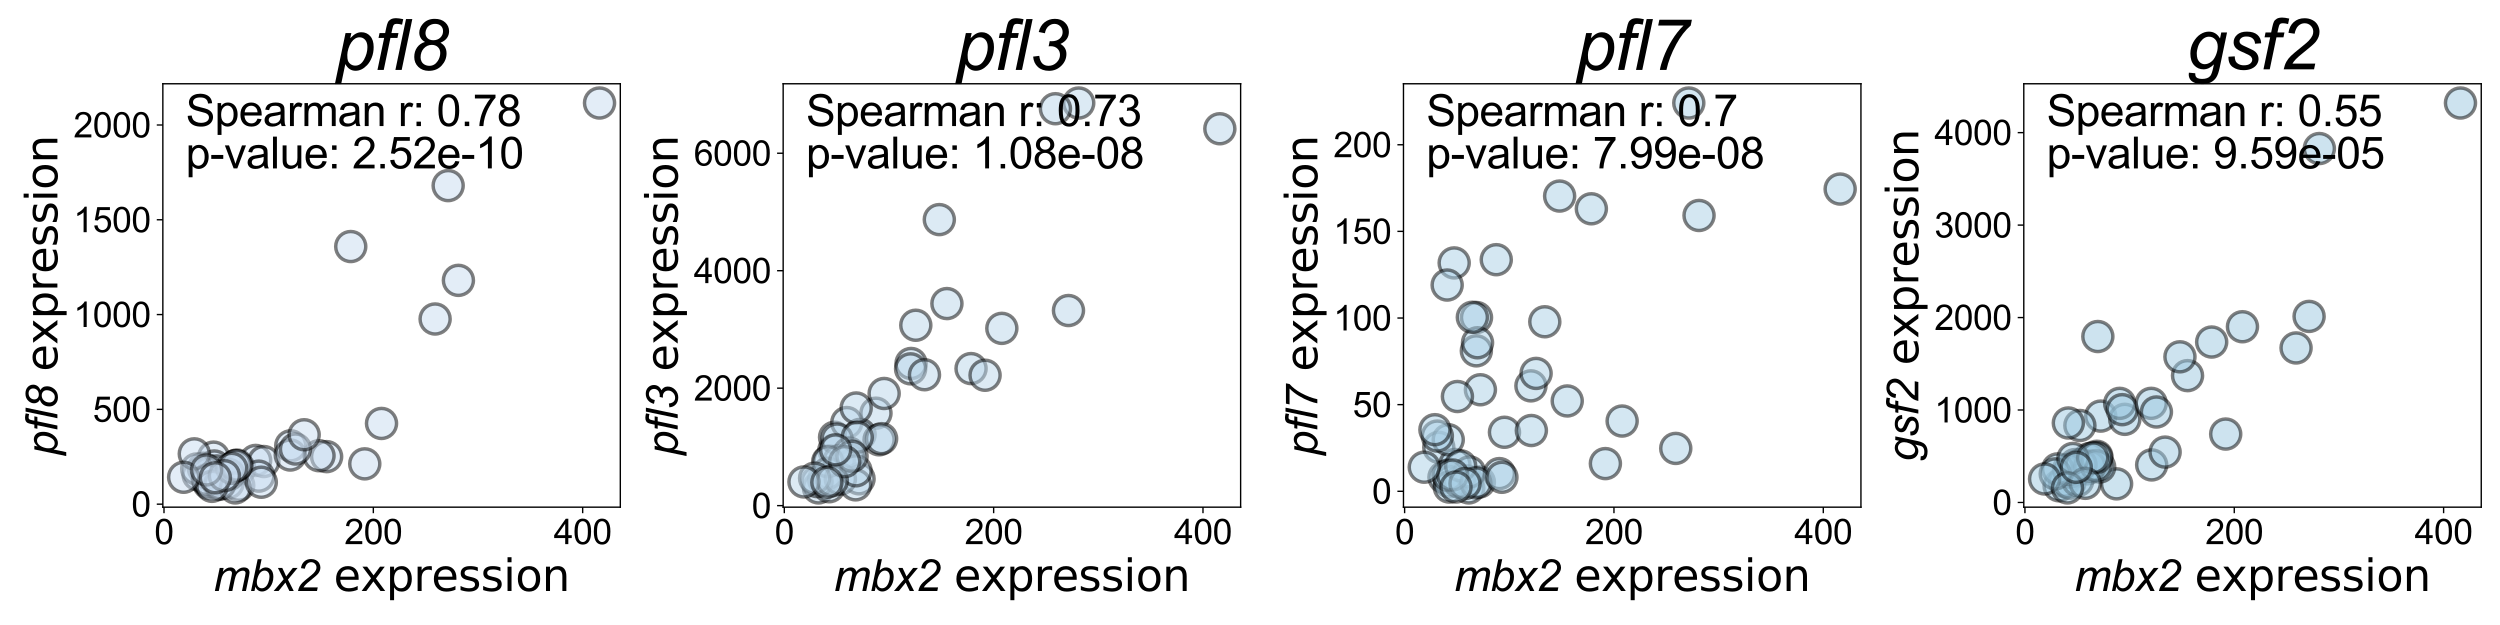 <?xml version="1.0" encoding="utf-8" standalone="no"?>
<!DOCTYPE svg PUBLIC "-//W3C//DTD SVG 1.1//EN"
  "http://www.w3.org/Graphics/SVG/1.1/DTD/svg11.dtd">
<svg height="360pt" version="1.1" viewBox="0 0 1440 360" width="1440pt" xmlns="http://www.w3.org/2000/svg" xmlns:xlink="http://www.w3.org/1999/xlink">
 <defs>
  <style type="text/css">*{stroke-linecap:butt;stroke-linejoin:round;}</style>
 </defs>
 <g id="figure_1">
  <g id="patch_1">
   <path d="M 0 360 
L 1440 360 
L 1440 0 
L 0 0 
z
" style="fill:#ffffff;"/>
  </g>
  <g id="axes_1">
   <g id="patch_2">
    <path d="M 93.8 292.12 
L 357.3 292.12 
L 357.3 48.24 
L 93.8 48.24 
z
" style="fill:#ffffff;"/>
   </g>
   <g id="PathCollection_1">
    <defs>
     <path d="M 0 8.66 
C 2.297 8.66 4.5 7.748 6.124 6.124 
C 7.748 4.5 8.66 2.297 8.66 0 
C 8.66 -2.297 7.748 -4.5 6.124 -6.124 
C 4.5 -7.748 2.297 -8.66 0 -8.66 
C -2.297 -8.66 -4.5 -7.748 -6.124 -6.124 
C -7.748 -4.5 -8.66 -2.297 -8.66 0 
C -8.66 2.297 -7.748 4.5 -6.124 6.124 
C -4.5 7.748 -2.297 8.66 0 8.66 
z
" id="m5e9a3e42f5" style="stroke:#000000;stroke-opacity:0.5;stroke-width:2;"/>
    </defs>
    <g clip-path="url(#pc8c6f80b71)">
     <use style="fill:#c9ddf0;fill-opacity:0.5;stroke:#000000;stroke-opacity:0.5;stroke-width:2;" x="123" xlink:href="#m5e9a3e42f5" y="263.297"/>
     <use style="fill:#c9ddf0;fill-opacity:0.5;stroke:#000000;stroke-opacity:0.5;stroke-width:2;" x="264.04" xlink:href="#m5e9a3e42f5" y="161.479"/>
     <use style="fill:#c9ddf0;fill-opacity:0.5;stroke:#000000;stroke-opacity:0.5;stroke-width:2;" x="202.017" xlink:href="#m5e9a3e42f5" y="141.999"/>
     <use style="fill:#c9ddf0;fill-opacity:0.5;stroke:#000000;stroke-opacity:0.5;stroke-width:2;" x="114.137" xlink:href="#m5e9a3e42f5" y="273.555"/>
     <use style="fill:#c9ddf0;fill-opacity:0.5;stroke:#000000;stroke-opacity:0.5;stroke-width:2;" x="250.622" xlink:href="#m5e9a3e42f5" y="183.736"/>
     <use style="fill:#c9ddf0;fill-opacity:0.5;stroke:#000000;stroke-opacity:0.5;stroke-width:2;" x="117.119" xlink:href="#m5e9a3e42f5" y="269.725"/>
     <use style="fill:#c9ddf0;fill-opacity:0.5;stroke:#000000;stroke-opacity:0.5;stroke-width:2;" x="147.243" xlink:href="#m5e9a3e42f5" y="265.2"/>
     <use style="fill:#c9ddf0;fill-opacity:0.5;stroke:#000000;stroke-opacity:0.5;stroke-width:2;" x="123.406" xlink:href="#m5e9a3e42f5" y="268.4"/>
     <use style="fill:#c9ddf0;fill-opacity:0.5;stroke:#000000;stroke-opacity:0.5;stroke-width:2;" x="130.453" xlink:href="#m5e9a3e42f5" y="272.783"/>
     <use style="fill:#c9ddf0;fill-opacity:0.5;stroke:#000000;stroke-opacity:0.5;stroke-width:2;" x="138.108" xlink:href="#m5e9a3e42f5" y="270.056"/>
     <use style="fill:#c9ddf0;fill-opacity:0.5;stroke:#000000;stroke-opacity:0.5;stroke-width:2;" x="151.963" xlink:href="#m5e9a3e42f5" y="265.835"/>
     <use style="fill:#c9ddf0;fill-opacity:0.5;stroke:#000000;stroke-opacity:0.5;stroke-width:2;" x="131.407" xlink:href="#m5e9a3e42f5" y="278.275"/>
     <use style="fill:#c9ddf0;fill-opacity:0.5;stroke:#000000;stroke-opacity:0.5;stroke-width:2;" x="210.095" xlink:href="#m5e9a3e42f5" y="267.172"/>
     <use style="fill:#c9ddf0;fill-opacity:0.5;stroke:#000000;stroke-opacity:0.5;stroke-width:2;" x="120.292" xlink:href="#m5e9a3e42f5" y="278.461"/>
     <use style="fill:#c9ddf0;fill-opacity:0.5;stroke:#000000;stroke-opacity:0.5;stroke-width:2;" x="167.461" xlink:href="#m5e9a3e42f5" y="256.774"/>
     <use style="fill:#c9ddf0;fill-opacity:0.5;stroke:#000000;stroke-opacity:0.5;stroke-width:2;" x="120.199" xlink:href="#m5e9a3e42f5" y="277.464"/>
     <use style="fill:#c9ddf0;fill-opacity:0.5;stroke:#000000;stroke-opacity:0.5;stroke-width:2;" x="124.863" xlink:href="#m5e9a3e42f5" y="271.268"/>
     <use style="fill:#c9ddf0;fill-opacity:0.5;stroke:#000000;stroke-opacity:0.5;stroke-width:2;" x="219.747" xlink:href="#m5e9a3e42f5" y="243.895"/>
     <use style="fill:#c9ddf0;fill-opacity:0.5;stroke:#000000;stroke-opacity:0.5;stroke-width:2;" x="126.097" xlink:href="#m5e9a3e42f5" y="279.02"/>
     <use style="fill:#c9ddf0;fill-opacity:0.5;stroke:#000000;stroke-opacity:0.5;stroke-width:2;" x="119.584" xlink:href="#m5e9a3e42f5" y="272.554"/>
     <use style="fill:#c9ddf0;fill-opacity:0.5;stroke:#000000;stroke-opacity:0.5;stroke-width:2;" x="113.298" xlink:href="#m5e9a3e42f5" y="270.118"/>
     <use style="fill:#c9ddf0;fill-opacity:0.5;stroke:#000000;stroke-opacity:0.5;stroke-width:2;" x="137.506" xlink:href="#m5e9a3e42f5" y="279.469"/>
     <use style="fill:#c9ddf0;fill-opacity:0.5;stroke:#000000;stroke-opacity:0.5;stroke-width:2;" x="135.855" xlink:href="#m5e9a3e42f5" y="268.218"/>
     <use style="fill:#c9ddf0;fill-opacity:0.5;stroke:#000000;stroke-opacity:0.5;stroke-width:2;" x="131.857" xlink:href="#m5e9a3e42f5" y="273.305"/>
     <use style="fill:#c9ddf0;fill-opacity:0.5;stroke:#000000;stroke-opacity:0.5;stroke-width:2;" x="119.452" xlink:href="#m5e9a3e42f5" y="276.259"/>
     <use style="fill:#c9ddf0;fill-opacity:0.5;stroke:#000000;stroke-opacity:0.5;stroke-width:2;" x="149.04" xlink:href="#m5e9a3e42f5" y="274.255"/>
     <use style="fill:#c9ddf0;fill-opacity:0.5;stroke:#000000;stroke-opacity:0.5;stroke-width:2;" x="126.734" xlink:href="#m5e9a3e42f5" y="278.629"/>
     <use style="fill:#c9ddf0;fill-opacity:0.5;stroke:#000000;stroke-opacity:0.5;stroke-width:2;" x="135.522" xlink:href="#m5e9a3e42f5" y="281.035"/>
     <use style="fill:#c9ddf0;fill-opacity:0.5;stroke:#000000;stroke-opacity:0.5;stroke-width:2;" x="135.77" xlink:href="#m5e9a3e42f5" y="268.255"/>
     <use style="fill:#c9ddf0;fill-opacity:0.5;stroke:#000000;stroke-opacity:0.5;stroke-width:2;" x="188.119" xlink:href="#m5e9a3e42f5" y="263.013"/>
     <use style="fill:#c9ddf0;fill-opacity:0.5;stroke:#000000;stroke-opacity:0.5;stroke-width:2;" x="111.907" xlink:href="#m5e9a3e42f5" y="261.404"/>
     <use style="fill:#c9ddf0;fill-opacity:0.5;stroke:#000000;stroke-opacity:0.5;stroke-width:2;" x="150.496" xlink:href="#m5e9a3e42f5" y="277.764"/>
     <use style="fill:#c9ddf0;fill-opacity:0.5;stroke:#000000;stroke-opacity:0.5;stroke-width:2;" x="183.74" xlink:href="#m5e9a3e42f5" y="262.474"/>
     <use style="fill:#c9ddf0;fill-opacity:0.5;stroke:#000000;stroke-opacity:0.5;stroke-width:2;" x="258.134" xlink:href="#m5e9a3e42f5" y="106.904"/>
     <use style="fill:#c9ddf0;fill-opacity:0.5;stroke:#000000;stroke-opacity:0.5;stroke-width:2;" x="136.452" xlink:href="#m5e9a3e42f5" y="267.86"/>
     <use style="fill:#c9ddf0;fill-opacity:0.5;stroke:#000000;stroke-opacity:0.5;stroke-width:2;" x="122.105" xlink:href="#m5e9a3e42f5" y="280.113"/>
     <use style="fill:#c9ddf0;fill-opacity:0.5;stroke:#000000;stroke-opacity:0.5;stroke-width:2;" x="133.463" xlink:href="#m5e9a3e42f5" y="269.75"/>
     <use style="fill:#c9ddf0;fill-opacity:0.5;stroke:#000000;stroke-opacity:0.5;stroke-width:2;" x="167.201" xlink:href="#m5e9a3e42f5" y="262.087"/>
     <use style="fill:#c9ddf0;fill-opacity:0.5;stroke:#000000;stroke-opacity:0.5;stroke-width:2;" x="105.777" xlink:href="#m5e9a3e42f5" y="274.899"/>
     <use style="fill:#c9ddf0;fill-opacity:0.5;stroke:#000000;stroke-opacity:0.5;stroke-width:2;" x="170.188" xlink:href="#m5e9a3e42f5" y="258.626"/>
     <use style="fill:#c9ddf0;fill-opacity:0.5;stroke:#000000;stroke-opacity:0.5;stroke-width:2;" x="175.195" xlink:href="#m5e9a3e42f5" y="250.41"/>
     <use style="fill:#c9ddf0;fill-opacity:0.5;stroke:#000000;stroke-opacity:0.5;stroke-width:2;" x="129.243" xlink:href="#m5e9a3e42f5" y="274.008"/>
     <use style="fill:#c9ddf0;fill-opacity:0.5;stroke:#000000;stroke-opacity:0.5;stroke-width:2;" x="345.323" xlink:href="#m5e9a3e42f5" y="59.325"/>
     <use style="fill:#c9ddf0;fill-opacity:0.5;stroke:#000000;stroke-opacity:0.5;stroke-width:2;" x="118.961" xlink:href="#m5e9a3e42f5" y="270.655"/>
     <use style="fill:#c9ddf0;fill-opacity:0.5;stroke:#000000;stroke-opacity:0.5;stroke-width:2;" x="124.032" xlink:href="#m5e9a3e42f5" y="275.174"/>
    </g>
   </g>
   <g id="matplotlib.axis_1">
    <g id="xtick_1">
     <g id="line2d_1">
      <defs>
       <path d="M 0 0 
L 0 3.5 
" id="mfbbb123c6a" style="stroke:#000000;stroke-width:0.8;"/>
      </defs>
      <g>
       <use style="stroke:#000000;stroke-width:0.8;" x="94.461" xlink:href="#mfbbb123c6a" y="292.12"/>
      </g>
     </g>
     <g id="text_1">
      <!-- 0 -->
      <g transform="translate(88.9 313.436)scale(0.2 -0.2)">
       <defs>
        <path d="M 266 2259 
Q 266 3072 433 3567 
Q 600 4063 929 4331 
Q 1259 4600 1759 4600 
Q 2128 4600 2406 4451 
Q 2684 4303 2865 4023 
Q 3047 3744 3150 3342 
Q 3253 2941 3253 2259 
Q 3253 1453 3087 958 
Q 2922 463 2592 192 
Q 2263 -78 1759 -78 
Q 1097 -78 719 397 
Q 266 969 266 2259 
z
M 844 2259 
Q 844 1131 1108 757 
Q 1372 384 1759 384 
Q 2147 384 2411 759 
Q 2675 1134 2675 2259 
Q 2675 3391 2411 3762 
Q 2147 4134 1753 4134 
Q 1366 4134 1134 3806 
Q 844 3388 844 2259 
z
" id="ArialMT-30" transform="scale(0.016)"/>
       </defs>
       <use xlink:href="#ArialMT-30"/>
      </g>
     </g>
    </g>
    <g id="xtick_2">
     <g id="line2d_2">
      <g>
       <use style="stroke:#000000;stroke-width:0.8;" x="215.039" xlink:href="#mfbbb123c6a" y="292.12"/>
      </g>
     </g>
     <g id="text_2">
      <!-- 200 -->
      <g transform="translate(198.356 313.436)scale(0.2 -0.2)">
       <defs>
        <path d="M 3222 541 
L 3222 0 
L 194 0 
Q 188 203 259 391 
Q 375 700 629 1000 
Q 884 1300 1366 1694 
Q 2113 2306 2375 2664 
Q 2638 3022 2638 3341 
Q 2638 3675 2398 3904 
Q 2159 4134 1775 4134 
Q 1369 4134 1125 3890 
Q 881 3647 878 3216 
L 300 3275 
Q 359 3922 746 4261 
Q 1134 4600 1788 4600 
Q 2447 4600 2831 4234 
Q 3216 3869 3216 3328 
Q 3216 3053 3103 2787 
Q 2991 2522 2730 2228 
Q 2469 1934 1863 1422 
Q 1356 997 1212 845 
Q 1069 694 975 541 
L 3222 541 
z
" id="ArialMT-32" transform="scale(0.016)"/>
       </defs>
       <use xlink:href="#ArialMT-32"/>
       <use x="55.615" xlink:href="#ArialMT-30"/>
       <use x="111.23" xlink:href="#ArialMT-30"/>
      </g>
     </g>
    </g>
    <g id="xtick_3">
     <g id="line2d_3">
      <g>
       <use style="stroke:#000000;stroke-width:0.8;" x="335.616" xlink:href="#mfbbb123c6a" y="292.12"/>
      </g>
     </g>
     <g id="text_3">
      <!-- 400 -->
      <g transform="translate(318.934 313.436)scale(0.2 -0.2)">
       <defs>
        <path d="M 2069 0 
L 2069 1097 
L 81 1097 
L 81 1613 
L 2172 4581 
L 2631 4581 
L 2631 1613 
L 3250 1613 
L 3250 1097 
L 2631 1097 
L 2631 0 
L 2069 0 
z
M 2069 1613 
L 2069 3678 
L 634 1613 
L 2069 1613 
z
" id="ArialMT-34" transform="scale(0.016)"/>
       </defs>
       <use xlink:href="#ArialMT-34"/>
       <use x="55.615" xlink:href="#ArialMT-30"/>
       <use x="111.23" xlink:href="#ArialMT-30"/>
      </g>
     </g>
    </g>
    <g id="text_4">
     <!-- mbx2$\mathrm{\ expression}$ -->
     <g transform="translate(122.925 340.411)scale(0.25 -0.25)">
      <defs>
       <path d="M 209 0 
L 903 3319 
L 1469 3319 
L 1353 2772 
Q 1669 3125 1917 3259 
Q 2166 3394 2456 3394 
Q 2766 3394 2973 3230 
Q 3181 3066 3247 2772 
Q 3500 3084 3779 3239 
Q 4059 3394 4369 3394 
Q 4784 3394 4992 3197 
Q 5200 3000 5200 2644 
Q 5200 2491 5128 2138 
L 4681 0 
L 4116 0 
L 4572 2194 
Q 4631 2463 4631 2578 
Q 4631 2741 4528 2834 
Q 4425 2928 4238 2928 
Q 3984 2928 3721 2775 
Q 3459 2622 3314 2373 
Q 3169 2125 3059 1609 
L 2722 0 
L 2156 0 
L 2625 2241 
Q 2675 2469 2675 2566 
Q 2675 2728 2573 2828 
Q 2472 2928 2309 2928 
Q 2069 2928 1805 2775 
Q 1541 2622 1375 2348 
Q 1209 2075 1103 1569 
L 775 0 
L 209 0 
z
" id="Arial-ItalicMT-6d" transform="scale(0.016)"/>
       <path d="M 213 0 
L 1169 4581 
L 1734 4581 
L 1394 2944 
Q 1663 3191 1881 3292 
Q 2100 3394 2338 3394 
Q 2803 3394 3114 3047 
Q 3425 2700 3425 2038 
Q 3425 1597 3300 1231 
Q 3175 866 2990 617 
Q 2806 369 2609 220 
Q 2413 72 2206 -1 
Q 2000 -75 1809 -75 
Q 1481 -75 1231 98 
Q 981 272 841 628 
L 709 0 
L 213 0 
z
M 1050 1363 
L 1047 1256 
Q 1047 831 1250 609 
Q 1453 388 1756 388 
Q 2053 388 2301 595 
Q 2550 803 2709 1243 
Q 2869 1684 2869 2056 
Q 2869 2475 2667 2706 
Q 2466 2938 2169 2938 
Q 1863 2938 1606 2702 
Q 1350 2466 1178 1975 
Q 1050 1609 1050 1363 
z
" id="Arial-ItalicMT-62" transform="scale(0.016)"/>
       <path d="M -9 0 
L 1434 1684 
L 606 3319 
L 1231 3319 
L 1513 2728 
Q 1669 2397 1794 2094 
L 2750 3319 
L 3441 3319 
L 2047 1641 
L 2884 0 
L 2259 0 
L 1928 675 
Q 1822 891 1688 1209 
L 700 0 
L -9 0 
z
" id="Arial-ItalicMT-78" transform="scale(0.016)"/>
       <path d="M 375 0 
Q 463 409 617 686 
Q 772 963 1028 1211 
Q 1284 1459 2016 2044 
Q 2459 2397 2622 2566 
Q 2856 2809 2963 3044 
Q 3034 3203 3034 3391 
Q 3034 3706 2811 3926 
Q 2588 4147 2263 4147 
Q 1941 4147 1700 3923 
Q 1459 3700 1356 3206 
L 803 3288 
Q 884 3897 1276 4248 
Q 1669 4600 2253 4600 
Q 2644 4600 2961 4437 
Q 3278 4275 3437 3981 
Q 3597 3688 3597 3375 
Q 3597 2919 3272 2497 
Q 3072 2234 2097 1463 
Q 1678 1131 1473 918 
Q 1269 706 1166 519 
L 3216 519 
L 3106 0 
L 375 0 
z
" id="Arial-ItalicMT-32" transform="scale(0.016)"/>
       <path d="M 3597 1894 
L 3597 1613 
L 953 1613 
Q 991 1019 1311 708 
Q 1631 397 2203 397 
Q 2534 397 2845 478 
Q 3156 559 3463 722 
L 3463 178 
Q 3153 47 2828 -22 
Q 2503 -91 2169 -91 
Q 1331 -91 842 396 
Q 353 884 353 1716 
Q 353 2575 817 3079 
Q 1281 3584 2069 3584 
Q 2775 3584 3186 3129 
Q 3597 2675 3597 1894 
z
M 3022 2063 
Q 3016 2534 2758 2815 
Q 2500 3097 2075 3097 
Q 1594 3097 1305 2825 
Q 1016 2553 972 2059 
L 3022 2063 
z
" id="DejaVuSans-65" transform="scale(0.016)"/>
       <path d="M 3513 3500 
L 2247 1797 
L 3578 0 
L 2900 0 
L 1881 1375 
L 863 0 
L 184 0 
L 1544 1831 
L 300 3500 
L 978 3500 
L 1906 2253 
L 2834 3500 
L 3513 3500 
z
" id="DejaVuSans-78" transform="scale(0.016)"/>
       <path d="M 1159 525 
L 1159 -1331 
L 581 -1331 
L 581 3500 
L 1159 3500 
L 1159 2969 
Q 1341 3281 1617 3432 
Q 1894 3584 2278 3584 
Q 2916 3584 3314 3078 
Q 3713 2572 3713 1747 
Q 3713 922 3314 415 
Q 2916 -91 2278 -91 
Q 1894 -91 1617 61 
Q 1341 213 1159 525 
z
M 3116 1747 
Q 3116 2381 2855 2742 
Q 2594 3103 2138 3103 
Q 1681 3103 1420 2742 
Q 1159 2381 1159 1747 
Q 1159 1113 1420 752 
Q 1681 391 2138 391 
Q 2594 391 2855 752 
Q 3116 1113 3116 1747 
z
" id="DejaVuSans-70" transform="scale(0.016)"/>
       <path d="M 2631 2963 
Q 2534 3019 2420 3045 
Q 2306 3072 2169 3072 
Q 1681 3072 1420 2755 
Q 1159 2438 1159 1844 
L 1159 0 
L 581 0 
L 581 3500 
L 1159 3500 
L 1159 2956 
Q 1341 3275 1631 3429 
Q 1922 3584 2338 3584 
Q 2397 3584 2469 3576 
Q 2541 3569 2628 3553 
L 2631 2963 
z
" id="DejaVuSans-72" transform="scale(0.016)"/>
       <path d="M 2834 3397 
L 2834 2853 
Q 2591 2978 2328 3040 
Q 2066 3103 1784 3103 
Q 1356 3103 1142 2972 
Q 928 2841 928 2578 
Q 928 2378 1081 2264 
Q 1234 2150 1697 2047 
L 1894 2003 
Q 2506 1872 2764 1633 
Q 3022 1394 3022 966 
Q 3022 478 2636 193 
Q 2250 -91 1575 -91 
Q 1294 -91 989 -36 
Q 684 19 347 128 
L 347 722 
Q 666 556 975 473 
Q 1284 391 1588 391 
Q 1994 391 2212 530 
Q 2431 669 2431 922 
Q 2431 1156 2273 1281 
Q 2116 1406 1581 1522 
L 1381 1569 
Q 847 1681 609 1914 
Q 372 2147 372 2553 
Q 372 3047 722 3315 
Q 1072 3584 1716 3584 
Q 2034 3584 2315 3537 
Q 2597 3491 2834 3397 
z
" id="DejaVuSans-73" transform="scale(0.016)"/>
       <path d="M 603 3500 
L 1178 3500 
L 1178 0 
L 603 0 
L 603 3500 
z
M 603 4863 
L 1178 4863 
L 1178 4134 
L 603 4134 
L 603 4863 
z
" id="DejaVuSans-69" transform="scale(0.016)"/>
       <path d="M 1959 3097 
Q 1497 3097 1228 2736 
Q 959 2375 959 1747 
Q 959 1119 1226 758 
Q 1494 397 1959 397 
Q 2419 397 2687 759 
Q 2956 1122 2956 1747 
Q 2956 2369 2687 2733 
Q 2419 3097 1959 3097 
z
M 1959 3584 
Q 2709 3584 3137 3096 
Q 3566 2609 3566 1747 
Q 3566 888 3137 398 
Q 2709 -91 1959 -91 
Q 1206 -91 779 398 
Q 353 888 353 1747 
Q 353 2609 779 3096 
Q 1206 3584 1959 3584 
z
" id="DejaVuSans-6f" transform="scale(0.016)"/>
       <path d="M 3513 2113 
L 3513 0 
L 2938 0 
L 2938 2094 
Q 2938 2591 2744 2837 
Q 2550 3084 2163 3084 
Q 1697 3084 1428 2787 
Q 1159 2491 1159 1978 
L 1159 0 
L 581 0 
L 581 3500 
L 1159 3500 
L 1159 2956 
Q 1366 3272 1645 3428 
Q 1925 3584 2291 3584 
Q 2894 3584 3203 3211 
Q 3513 2838 3513 2113 
z
" id="DejaVuSans-6e" transform="scale(0.016)"/>
      </defs>
      <use transform="translate(0 0.016)" xlink:href="#Arial-ItalicMT-6d"/>
      <use transform="translate(83.301 0.016)" xlink:href="#Arial-ItalicMT-62"/>
      <use transform="translate(138.916 0.016)" xlink:href="#Arial-ItalicMT-78"/>
      <use transform="translate(188.916 0.016)" xlink:href="#Arial-ItalicMT-32"/>
      <use transform="translate(277.002 0.016)" xlink:href="#DejaVuSans-65"/>
      <use transform="translate(338.525 0.016)" xlink:href="#DejaVuSans-78"/>
      <use transform="translate(397.705 0.016)" xlink:href="#DejaVuSans-70"/>
      <use transform="translate(461.181 0.016)" xlink:href="#DejaVuSans-72"/>
      <use transform="translate(502.295 0.016)" xlink:href="#DejaVuSans-65"/>
      <use transform="translate(563.818 0.016)" xlink:href="#DejaVuSans-73"/>
      <use transform="translate(615.918 0.016)" xlink:href="#DejaVuSans-73"/>
      <use transform="translate(668.017 0.016)" xlink:href="#DejaVuSans-69"/>
      <use transform="translate(695.8 0.016)" xlink:href="#DejaVuSans-6f"/>
      <use transform="translate(756.982 0.016)" xlink:href="#DejaVuSans-6e"/>
     </g>
    </g>
   </g>
   <g id="matplotlib.axis_2">
    <g id="ytick_1">
     <g id="line2d_4">
      <defs>
       <path d="M 0 0 
L -3.5 0 
" id="m78eab50369" style="stroke:#000000;stroke-width:0.8;"/>
      </defs>
      <g>
       <use style="stroke:#000000;stroke-width:0.8;" x="93.8" xlink:href="#m78eab50369" y="290.384"/>
      </g>
     </g>
     <g id="text_5">
      <!-- 0 -->
      <g transform="translate(75.678 297.541)scale(0.2 -0.2)">
       <use xlink:href="#ArialMT-30"/>
      </g>
     </g>
    </g>
    <g id="ytick_2">
     <g id="line2d_5">
      <g>
       <use style="stroke:#000000;stroke-width:0.8;" x="93.8" xlink:href="#m78eab50369" y="235.787"/>
      </g>
     </g>
     <g id="text_6">
      <!-- 500 -->
      <g transform="translate(53.434 242.945)scale(0.2 -0.2)">
       <defs>
        <path d="M 266 1200 
L 856 1250 
Q 922 819 1161 601 
Q 1400 384 1738 384 
Q 2144 384 2425 690 
Q 2706 997 2706 1503 
Q 2706 1984 2436 2262 
Q 2166 2541 1728 2541 
Q 1456 2541 1237 2417 
Q 1019 2294 894 2097 
L 366 2166 
L 809 4519 
L 3088 4519 
L 3088 3981 
L 1259 3981 
L 1013 2750 
Q 1425 3038 1878 3038 
Q 2478 3038 2890 2622 
Q 3303 2206 3303 1553 
Q 3303 931 2941 478 
Q 2500 -78 1738 -78 
Q 1113 -78 717 272 
Q 322 622 266 1200 
z
" id="ArialMT-35" transform="scale(0.016)"/>
       </defs>
       <use xlink:href="#ArialMT-35"/>
       <use x="55.615" xlink:href="#ArialMT-30"/>
       <use x="111.23" xlink:href="#ArialMT-30"/>
      </g>
     </g>
    </g>
    <g id="ytick_3">
     <g id="line2d_6">
      <g>
       <use style="stroke:#000000;stroke-width:0.8;" x="93.8" xlink:href="#m78eab50369" y="181.191"/>
      </g>
     </g>
     <g id="text_7">
      <!-- 1000 -->
      <g transform="translate(42.312 188.349)scale(0.2 -0.2)">
       <defs>
        <path d="M 2384 0 
L 1822 0 
L 1822 3584 
Q 1619 3391 1289 3197 
Q 959 3003 697 2906 
L 697 3450 
Q 1169 3672 1522 3987 
Q 1875 4303 2022 4600 
L 2384 4600 
L 2384 0 
z
" id="ArialMT-31" transform="scale(0.016)"/>
       </defs>
       <use xlink:href="#ArialMT-31"/>
       <use x="55.615" xlink:href="#ArialMT-30"/>
       <use x="111.23" xlink:href="#ArialMT-30"/>
       <use x="166.846" xlink:href="#ArialMT-30"/>
      </g>
     </g>
    </g>
    <g id="ytick_4">
     <g id="line2d_7">
      <g>
       <use style="stroke:#000000;stroke-width:0.8;" x="93.8" xlink:href="#m78eab50369" y="126.595"/>
      </g>
     </g>
     <g id="text_8">
      <!-- 1500 -->
      <g transform="translate(42.312 133.753)scale(0.2 -0.2)">
       <use xlink:href="#ArialMT-31"/>
       <use x="55.615" xlink:href="#ArialMT-35"/>
       <use x="111.23" xlink:href="#ArialMT-30"/>
       <use x="166.846" xlink:href="#ArialMT-30"/>
      </g>
     </g>
    </g>
    <g id="ytick_5">
     <g id="line2d_8">
      <g>
       <use style="stroke:#000000;stroke-width:0.8;" x="93.8" xlink:href="#m78eab50369" y="71.999"/>
      </g>
     </g>
     <g id="text_9">
      <!-- 2000 -->
      <g transform="translate(42.312 79.157)scale(0.2 -0.2)">
       <use xlink:href="#ArialMT-32"/>
       <use x="55.615" xlink:href="#ArialMT-30"/>
       <use x="111.23" xlink:href="#ArialMT-30"/>
       <use x="166.846" xlink:href="#ArialMT-30"/>
      </g>
     </g>
    </g>
    <g id="text_10">
     <!-- pfl8$\mathrm{\ expression}$ -->
     <g transform="translate(33.062 262.43)rotate(-90)scale(0.25 -0.25)">
      <defs>
       <path d="M -66 -1272 
L 894 3319 
L 1416 3319 
L 1319 2856 
Q 1609 3159 1839 3276 
Q 2069 3394 2325 3394 
Q 2800 3394 3112 3048 
Q 3425 2703 3425 2059 
Q 3425 1541 3253 1114 
Q 3081 688 2831 428 
Q 2581 169 2325 47 
Q 2069 -75 1800 -75 
Q 1203 -75 875 531 
L 500 -1272 
L -66 -1272 
z
M 1053 1356 
Q 1053 984 1106 841 
Q 1184 638 1362 513 
Q 1541 388 1775 388 
Q 2263 388 2563 936 
Q 2863 1484 2863 2056 
Q 2863 2478 2661 2708 
Q 2459 2938 2159 2938 
Q 1944 2938 1759 2823 
Q 1575 2709 1417 2482 
Q 1259 2256 1156 1928 
Q 1053 1600 1053 1356 
z
" id="Arial-ItalicMT-70" transform="scale(0.016)"/>
       <path d="M 291 0 
L 894 2881 
L 388 2881 
L 478 3319 
L 984 3319 
L 1081 3791 
Q 1156 4144 1236 4300 
Q 1316 4456 1495 4557 
Q 1675 4659 1984 4659 
Q 2200 4659 2609 4569 
L 2506 4075 
Q 2219 4150 2025 4150 
Q 1859 4150 1773 4067 
Q 1688 3984 1625 3675 
L 1550 3319 
L 2181 3319 
L 2091 2881 
L 1459 2881 
L 856 0 
L 291 0 
z
" id="Arial-ItalicMT-66" transform="scale(0.016)"/>
       <path d="M 169 0 
L 1125 4581 
L 1691 4581 
L 734 0 
L 169 0 
z
" id="Arial-ItalicMT-6c" transform="scale(0.016)"/>
       <path d="M 1444 2519 
Q 1188 2659 1059 2879 
Q 931 3100 931 3353 
Q 931 3769 1231 4122 
Q 1631 4600 2316 4600 
Q 2919 4600 3266 4276 
Q 3613 3953 3613 3484 
Q 3613 3150 3425 2881 
Q 3238 2613 2838 2453 
Q 3113 2281 3231 2088 
Q 3384 1834 3384 1497 
Q 3384 881 2948 400 
Q 2513 -81 1788 -81 
Q 1209 -81 843 275 
Q 478 631 478 1166 
Q 478 1669 737 2030 
Q 997 2391 1444 2519 
z
M 1488 3328 
Q 1488 3034 1677 2854 
Q 1866 2675 2197 2675 
Q 2584 2675 2826 2911 
Q 3069 3147 3069 3491 
Q 3069 3781 2880 3964 
Q 2691 4147 2359 4147 
Q 2109 4147 1900 4031 
Q 1691 3916 1589 3717 
Q 1488 3519 1488 3328 
z
M 1047 1119 
Q 1047 928 1139 753 
Q 1231 578 1418 475 
Q 1606 372 1847 372 
Q 2306 372 2591 803 
Q 2816 1141 2816 1531 
Q 2816 1850 2608 2053 
Q 2400 2256 2063 2256 
Q 1638 2256 1342 1940 
Q 1047 1625 1047 1119 
z
" id="Arial-ItalicMT-38" transform="scale(0.016)"/>
      </defs>
      <use transform="translate(0 0.016)" xlink:href="#Arial-ItalicMT-70"/>
      <use transform="translate(55.615 0.016)" xlink:href="#Arial-ItalicMT-66"/>
      <use transform="translate(83.398 0.016)" xlink:href="#Arial-ItalicMT-6c"/>
      <use transform="translate(105.615 0.016)" xlink:href="#Arial-ItalicMT-38"/>
      <use transform="translate(193.701 0.016)" xlink:href="#DejaVuSans-65"/>
      <use transform="translate(255.224 0.016)" xlink:href="#DejaVuSans-78"/>
      <use transform="translate(314.404 0.016)" xlink:href="#DejaVuSans-70"/>
      <use transform="translate(377.881 0.016)" xlink:href="#DejaVuSans-72"/>
      <use transform="translate(418.994 0.016)" xlink:href="#DejaVuSans-65"/>
      <use transform="translate(480.517 0.016)" xlink:href="#DejaVuSans-73"/>
      <use transform="translate(532.617 0.016)" xlink:href="#DejaVuSans-73"/>
      <use transform="translate(584.716 0.016)" xlink:href="#DejaVuSans-69"/>
      <use transform="translate(612.5 0.016)" xlink:href="#DejaVuSans-6f"/>
      <use transform="translate(673.681 0.016)" xlink:href="#DejaVuSans-6e"/>
     </g>
    </g>
   </g>
   <g id="patch_3">
    <path d="M 93.8 292.12 
L 93.8 48.24 
" style="fill:none;stroke:#000000;stroke-linecap:square;stroke-linejoin:miter;stroke-width:0.8;"/>
   </g>
   <g id="patch_4">
    <path d="M 357.3 292.12 
L 357.3 48.24 
" style="fill:none;stroke:#000000;stroke-linecap:square;stroke-linejoin:miter;stroke-width:0.8;"/>
   </g>
   <g id="patch_5">
    <path d="M 93.8 292.12 
L 357.3 292.12 
" style="fill:none;stroke:#000000;stroke-linecap:square;stroke-linejoin:miter;stroke-width:0.8;"/>
   </g>
   <g id="patch_6">
    <path d="M 93.8 48.24 
L 357.3 48.24 
" style="fill:none;stroke:#000000;stroke-linecap:square;stroke-linejoin:miter;stroke-width:0.8;"/>
   </g>
   <g id="text_11">
    <!-- Spearman r: 0.78 -->
    <g transform="translate(106.975 72.628)scale(0.25 -0.25)">
     <defs>
      <path d="M 288 1472 
L 859 1522 
Q 900 1178 1048 958 
Q 1197 738 1509 602 
Q 1822 466 2213 466 
Q 2559 466 2825 569 
Q 3091 672 3220 851 
Q 3350 1031 3350 1244 
Q 3350 1459 3225 1620 
Q 3100 1781 2813 1891 
Q 2628 1963 1997 2114 
Q 1366 2266 1113 2400 
Q 784 2572 623 2826 
Q 463 3081 463 3397 
Q 463 3744 659 4045 
Q 856 4347 1234 4503 
Q 1613 4659 2075 4659 
Q 2584 4659 2973 4495 
Q 3363 4331 3572 4012 
Q 3781 3694 3797 3291 
L 3216 3247 
Q 3169 3681 2898 3903 
Q 2628 4125 2100 4125 
Q 1550 4125 1298 3923 
Q 1047 3722 1047 3438 
Q 1047 3191 1225 3031 
Q 1400 2872 2139 2705 
Q 2878 2538 3153 2413 
Q 3553 2228 3743 1945 
Q 3934 1663 3934 1294 
Q 3934 928 3725 604 
Q 3516 281 3123 101 
Q 2731 -78 2241 -78 
Q 1619 -78 1198 103 
Q 778 284 539 648 
Q 300 1013 288 1472 
z
" id="ArialMT-53" transform="scale(0.016)"/>
      <path d="M 422 -1272 
L 422 3319 
L 934 3319 
L 934 2888 
Q 1116 3141 1344 3267 
Q 1572 3394 1897 3394 
Q 2322 3394 2647 3175 
Q 2972 2956 3137 2557 
Q 3303 2159 3303 1684 
Q 3303 1175 3120 767 
Q 2938 359 2589 142 
Q 2241 -75 1856 -75 
Q 1575 -75 1351 44 
Q 1128 163 984 344 
L 984 -1272 
L 422 -1272 
z
M 931 1641 
Q 931 1000 1190 694 
Q 1450 388 1819 388 
Q 2194 388 2461 705 
Q 2728 1022 2728 1688 
Q 2728 2322 2467 2637 
Q 2206 2953 1844 2953 
Q 1484 2953 1207 2617 
Q 931 2281 931 1641 
z
" id="ArialMT-70" transform="scale(0.016)"/>
      <path d="M 2694 1069 
L 3275 997 
Q 3138 488 2766 206 
Q 2394 -75 1816 -75 
Q 1088 -75 661 373 
Q 234 822 234 1631 
Q 234 2469 665 2931 
Q 1097 3394 1784 3394 
Q 2450 3394 2872 2941 
Q 3294 2488 3294 1666 
Q 3294 1616 3291 1516 
L 816 1516 
Q 847 969 1125 678 
Q 1403 388 1819 388 
Q 2128 388 2347 550 
Q 2566 713 2694 1069 
z
M 847 1978 
L 2700 1978 
Q 2663 2397 2488 2606 
Q 2219 2931 1791 2931 
Q 1403 2931 1139 2672 
Q 875 2413 847 1978 
z
" id="ArialMT-65" transform="scale(0.016)"/>
      <path d="M 2588 409 
Q 2275 144 1986 34 
Q 1697 -75 1366 -75 
Q 819 -75 525 192 
Q 231 459 231 875 
Q 231 1119 342 1320 
Q 453 1522 633 1644 
Q 813 1766 1038 1828 
Q 1203 1872 1538 1913 
Q 2219 1994 2541 2106 
Q 2544 2222 2544 2253 
Q 2544 2597 2384 2738 
Q 2169 2928 1744 2928 
Q 1347 2928 1158 2789 
Q 969 2650 878 2297 
L 328 2372 
Q 403 2725 575 2942 
Q 747 3159 1072 3276 
Q 1397 3394 1825 3394 
Q 2250 3394 2515 3294 
Q 2781 3194 2906 3042 
Q 3031 2891 3081 2659 
Q 3109 2516 3109 2141 
L 3109 1391 
Q 3109 606 3145 398 
Q 3181 191 3288 0 
L 2700 0 
Q 2613 175 2588 409 
z
M 2541 1666 
Q 2234 1541 1622 1453 
Q 1275 1403 1131 1340 
Q 988 1278 909 1158 
Q 831 1038 831 891 
Q 831 666 1001 516 
Q 1172 366 1500 366 
Q 1825 366 2078 508 
Q 2331 650 2450 897 
Q 2541 1088 2541 1459 
L 2541 1666 
z
" id="ArialMT-61" transform="scale(0.016)"/>
      <path d="M 416 0 
L 416 3319 
L 922 3319 
L 922 2816 
Q 1116 3169 1280 3281 
Q 1444 3394 1641 3394 
Q 1925 3394 2219 3213 
L 2025 2691 
Q 1819 2813 1613 2813 
Q 1428 2813 1281 2702 
Q 1134 2591 1072 2394 
Q 978 2094 978 1738 
L 978 0 
L 416 0 
z
" id="ArialMT-72" transform="scale(0.016)"/>
      <path d="M 422 0 
L 422 3319 
L 925 3319 
L 925 2853 
Q 1081 3097 1340 3245 
Q 1600 3394 1931 3394 
Q 2300 3394 2536 3241 
Q 2772 3088 2869 2813 
Q 3263 3394 3894 3394 
Q 4388 3394 4653 3120 
Q 4919 2847 4919 2278 
L 4919 0 
L 4359 0 
L 4359 2091 
Q 4359 2428 4304 2576 
Q 4250 2725 4106 2815 
Q 3963 2906 3769 2906 
Q 3419 2906 3187 2673 
Q 2956 2441 2956 1928 
L 2956 0 
L 2394 0 
L 2394 2156 
Q 2394 2531 2256 2718 
Q 2119 2906 1806 2906 
Q 1569 2906 1367 2781 
Q 1166 2656 1075 2415 
Q 984 2175 984 1722 
L 984 0 
L 422 0 
z
" id="ArialMT-6d" transform="scale(0.016)"/>
      <path d="M 422 0 
L 422 3319 
L 928 3319 
L 928 2847 
Q 1294 3394 1984 3394 
Q 2284 3394 2536 3286 
Q 2788 3178 2913 3003 
Q 3038 2828 3088 2588 
Q 3119 2431 3119 2041 
L 3119 0 
L 2556 0 
L 2556 2019 
Q 2556 2363 2490 2533 
Q 2425 2703 2258 2804 
Q 2091 2906 1866 2906 
Q 1506 2906 1245 2678 
Q 984 2450 984 1813 
L 984 0 
L 422 0 
z
" id="ArialMT-6e" transform="scale(0.016)"/>
      <path id="ArialMT-20" transform="scale(0.016)"/>
      <path d="M 578 2678 
L 578 3319 
L 1219 3319 
L 1219 2678 
L 578 2678 
z
M 578 0 
L 578 641 
L 1219 641 
L 1219 0 
L 578 0 
z
" id="ArialMT-3a" transform="scale(0.016)"/>
      <path d="M 581 0 
L 581 641 
L 1222 641 
L 1222 0 
L 581 0 
z
" id="ArialMT-2e" transform="scale(0.016)"/>
      <path d="M 303 3981 
L 303 4522 
L 3269 4522 
L 3269 4084 
Q 2831 3619 2401 2847 
Q 1972 2075 1738 1259 
Q 1569 684 1522 0 
L 944 0 
Q 953 541 1156 1306 
Q 1359 2072 1739 2783 
Q 2119 3494 2547 3981 
L 303 3981 
z
" id="ArialMT-37" transform="scale(0.016)"/>
      <path d="M 1131 2484 
Q 781 2613 612 2850 
Q 444 3088 444 3419 
Q 444 3919 803 4259 
Q 1163 4600 1759 4600 
Q 2359 4600 2725 4251 
Q 3091 3903 3091 3403 
Q 3091 3084 2923 2848 
Q 2756 2613 2416 2484 
Q 2838 2347 3058 2040 
Q 3278 1734 3278 1309 
Q 3278 722 2862 322 
Q 2447 -78 1769 -78 
Q 1091 -78 675 323 
Q 259 725 259 1325 
Q 259 1772 486 2073 
Q 713 2375 1131 2484 
z
M 1019 3438 
Q 1019 3113 1228 2906 
Q 1438 2700 1772 2700 
Q 2097 2700 2305 2904 
Q 2513 3109 2513 3406 
Q 2513 3716 2298 3927 
Q 2084 4138 1766 4138 
Q 1444 4138 1231 3931 
Q 1019 3725 1019 3438 
z
M 838 1322 
Q 838 1081 952 856 
Q 1066 631 1291 507 
Q 1516 384 1775 384 
Q 2178 384 2440 643 
Q 2703 903 2703 1303 
Q 2703 1709 2433 1975 
Q 2163 2241 1756 2241 
Q 1359 2241 1098 1978 
Q 838 1716 838 1322 
z
" id="ArialMT-38" transform="scale(0.016)"/>
     </defs>
     <use xlink:href="#ArialMT-53"/>
     <use x="66.699" xlink:href="#ArialMT-70"/>
     <use x="122.314" xlink:href="#ArialMT-65"/>
     <use x="177.93" xlink:href="#ArialMT-61"/>
     <use x="233.545" xlink:href="#ArialMT-72"/>
     <use x="266.846" xlink:href="#ArialMT-6d"/>
     <use x="350.146" xlink:href="#ArialMT-61"/>
     <use x="405.762" xlink:href="#ArialMT-6e"/>
     <use x="461.377" xlink:href="#ArialMT-20"/>
     <use x="489.16" xlink:href="#ArialMT-72"/>
     <use x="522.461" xlink:href="#ArialMT-3a"/>
     <use x="550.244" xlink:href="#ArialMT-20"/>
     <use x="578.027" xlink:href="#ArialMT-30"/>
     <use x="633.643" xlink:href="#ArialMT-2e"/>
     <use x="661.426" xlink:href="#ArialMT-37"/>
     <use x="717.041" xlink:href="#ArialMT-38"/>
    </g>
   </g>
   <g id="text_12">
    <!-- p-value: 2.52e-10 -->
    <g transform="translate(106.975 97.016)scale(0.25 -0.25)">
     <defs>
      <path d="M 203 1375 
L 203 1941 
L 1931 1941 
L 1931 1375 
L 203 1375 
z
" id="ArialMT-2d" transform="scale(0.016)"/>
      <path d="M 1344 0 
L 81 3319 
L 675 3319 
L 1388 1331 
Q 1503 1009 1600 663 
Q 1675 925 1809 1294 
L 2547 3319 
L 3125 3319 
L 1869 0 
L 1344 0 
z
" id="ArialMT-76" transform="scale(0.016)"/>
      <path d="M 409 0 
L 409 4581 
L 972 4581 
L 972 0 
L 409 0 
z
" id="ArialMT-6c" transform="scale(0.016)"/>
      <path d="M 2597 0 
L 2597 488 
Q 2209 -75 1544 -75 
Q 1250 -75 995 37 
Q 741 150 617 320 
Q 494 491 444 738 
Q 409 903 409 1263 
L 409 3319 
L 972 3319 
L 972 1478 
Q 972 1038 1006 884 
Q 1059 663 1231 536 
Q 1403 409 1656 409 
Q 1909 409 2131 539 
Q 2353 669 2445 892 
Q 2538 1116 2538 1541 
L 2538 3319 
L 3100 3319 
L 3100 0 
L 2597 0 
z
" id="ArialMT-75" transform="scale(0.016)"/>
     </defs>
     <use xlink:href="#ArialMT-70"/>
     <use x="55.615" xlink:href="#ArialMT-2d"/>
     <use x="88.916" xlink:href="#ArialMT-76"/>
     <use x="138.916" xlink:href="#ArialMT-61"/>
     <use x="194.531" xlink:href="#ArialMT-6c"/>
     <use x="216.748" xlink:href="#ArialMT-75"/>
     <use x="272.363" xlink:href="#ArialMT-65"/>
     <use x="327.979" xlink:href="#ArialMT-3a"/>
     <use x="355.762" xlink:href="#ArialMT-20"/>
     <use x="383.545" xlink:href="#ArialMT-32"/>
     <use x="439.16" xlink:href="#ArialMT-2e"/>
     <use x="466.943" xlink:href="#ArialMT-35"/>
     <use x="522.559" xlink:href="#ArialMT-32"/>
     <use x="578.174" xlink:href="#ArialMT-65"/>
     <use x="633.789" xlink:href="#ArialMT-2d"/>
     <use x="667.09" xlink:href="#ArialMT-31"/>
     <use x="722.705" xlink:href="#ArialMT-30"/>
    </g>
   </g>
   <g id="text_13">
    <!-- pfl8 -->
    <g transform="translate(193.306 40.29)scale(0.4 -0.4)">
     <use xlink:href="#Arial-ItalicMT-70"/>
     <use x="55.615" xlink:href="#Arial-ItalicMT-66"/>
     <use x="83.398" xlink:href="#Arial-ItalicMT-6c"/>
     <use x="105.615" xlink:href="#Arial-ItalicMT-38"/>
    </g>
   </g>
  </g>
  <g id="axes_2">
   <g id="patch_7">
    <path d="M 451.1 292.12 
L 714.6 292.12 
L 714.6 48.24 
L 451.1 48.24 
z
" style="fill:#ffffff;"/>
   </g>
   <g id="PathCollection_2">
    <defs>
     <path d="M 0 8.66 
C 2.297 8.66 4.5 7.748 6.124 6.124 
C 7.748 4.5 8.66 2.297 8.66 0 
C 8.66 -2.297 7.748 -4.5 6.124 -6.124 
C 4.5 -7.748 2.297 -8.66 0 -8.66 
C -2.297 -8.66 -4.5 -7.748 -6.124 -6.124 
C -7.748 -4.5 -8.66 -2.297 -8.66 0 
C -8.66 2.297 -7.748 4.5 -6.124 6.124 
C -4.5 7.748 -2.297 8.66 0 8.66 
z
" id="mf139052a1f" style="stroke:#000000;stroke-opacity:0.5;stroke-width:2;"/>
    </defs>
    <g clip-path="url(#p10596d0b8e)">
     <use style="fill:#bad6eb;fill-opacity:0.5;stroke:#000000;stroke-opacity:0.5;stroke-width:2;" x="480.3" xlink:href="#mf139052a1f" y="259.348"/>
     <use style="fill:#bad6eb;fill-opacity:0.5;stroke:#000000;stroke-opacity:0.5;stroke-width:2;" x="621.34" xlink:href="#mf139052a1f" y="59.325"/>
     <use style="fill:#bad6eb;fill-opacity:0.5;stroke:#000000;stroke-opacity:0.5;stroke-width:2;" x="559.317" xlink:href="#mf139052a1f" y="212.3"/>
     <use style="fill:#bad6eb;fill-opacity:0.5;stroke:#000000;stroke-opacity:0.5;stroke-width:2;" x="471.437" xlink:href="#mf139052a1f" y="281.035"/>
     <use style="fill:#bad6eb;fill-opacity:0.5;stroke:#000000;stroke-opacity:0.5;stroke-width:2;" x="607.922" xlink:href="#mf139052a1f" y="62.617"/>
     <use style="fill:#bad6eb;fill-opacity:0.5;stroke:#000000;stroke-opacity:0.5;stroke-width:2;" x="474.419" xlink:href="#mf139052a1f" y="276.265"/>
     <use style="fill:#bad6eb;fill-opacity:0.5;stroke:#000000;stroke-opacity:0.5;stroke-width:2;" x="504.543" xlink:href="#mf139052a1f" y="237.995"/>
     <use style="fill:#bad6eb;fill-opacity:0.5;stroke:#000000;stroke-opacity:0.5;stroke-width:2;" x="480.706" xlink:href="#mf139052a1f" y="251.846"/>
     <use style="fill:#bad6eb;fill-opacity:0.5;stroke:#000000;stroke-opacity:0.5;stroke-width:2;" x="487.753" xlink:href="#mf139052a1f" y="243.379"/>
     <use style="fill:#bad6eb;fill-opacity:0.5;stroke:#000000;stroke-opacity:0.5;stroke-width:2;" x="495.408" xlink:href="#mf139052a1f" y="250.193"/>
     <use style="fill:#bad6eb;fill-opacity:0.5;stroke:#000000;stroke-opacity:0.5;stroke-width:2;" x="509.263" xlink:href="#mf139052a1f" y="226.634"/>
     <use style="fill:#bad6eb;fill-opacity:0.5;stroke:#000000;stroke-opacity:0.5;stroke-width:2;" x="488.707" xlink:href="#mf139052a1f" y="264.032"/>
     <use style="fill:#bad6eb;fill-opacity:0.5;stroke:#000000;stroke-opacity:0.5;stroke-width:2;" x="567.395" xlink:href="#mf139052a1f" y="216.137"/>
     <use style="fill:#bad6eb;fill-opacity:0.5;stroke:#000000;stroke-opacity:0.5;stroke-width:2;" x="477.592" xlink:href="#mf139052a1f" y="280.353"/>
     <use style="fill:#bad6eb;fill-opacity:0.5;stroke:#000000;stroke-opacity:0.5;stroke-width:2;" x="524.761" xlink:href="#mf139052a1f" y="209.355"/>
     <use style="fill:#bad6eb;fill-opacity:0.5;stroke:#000000;stroke-opacity:0.5;stroke-width:2;" x="477.499" xlink:href="#mf139052a1f" y="265.539"/>
     <use style="fill:#bad6eb;fill-opacity:0.5;stroke:#000000;stroke-opacity:0.5;stroke-width:2;" x="482.163" xlink:href="#mf139052a1f" y="252.878"/>
     <use style="fill:#bad6eb;fill-opacity:0.5;stroke:#000000;stroke-opacity:0.5;stroke-width:2;" x="577.047" xlink:href="#mf139052a1f" y="189.13"/>
     <use style="fill:#bad6eb;fill-opacity:0.5;stroke:#000000;stroke-opacity:0.5;stroke-width:2;" x="483.397" xlink:href="#mf139052a1f" y="265.299"/>
     <use style="fill:#bad6eb;fill-opacity:0.5;stroke:#000000;stroke-opacity:0.5;stroke-width:2;" x="476.884" xlink:href="#mf139052a1f" y="272.575"/>
     <use style="fill:#bad6eb;fill-opacity:0.5;stroke:#000000;stroke-opacity:0.5;stroke-width:2;" x="470.598" xlink:href="#mf139052a1f" y="277.379"/>
     <use style="fill:#bad6eb;fill-opacity:0.5;stroke:#000000;stroke-opacity:0.5;stroke-width:2;" x="494.806" xlink:href="#mf139052a1f" y="275.788"/>
     <use style="fill:#bad6eb;fill-opacity:0.5;stroke:#000000;stroke-opacity:0.5;stroke-width:2;" x="493.155" xlink:href="#mf139052a1f" y="234.993"/>
     <use style="fill:#bad6eb;fill-opacity:0.5;stroke:#000000;stroke-opacity:0.5;stroke-width:2;" x="489.157" xlink:href="#mf139052a1f" y="260.965"/>
     <use style="fill:#bad6eb;fill-opacity:0.5;stroke:#000000;stroke-opacity:0.5;stroke-width:2;" x="476.752" xlink:href="#mf139052a1f" y="265.932"/>
     <use style="fill:#bad6eb;fill-opacity:0.5;stroke:#000000;stroke-opacity:0.5;stroke-width:2;" x="506.34" xlink:href="#mf139052a1f" y="253.32"/>
     <use style="fill:#bad6eb;fill-opacity:0.5;stroke:#000000;stroke-opacity:0.5;stroke-width:2;" x="484.034" xlink:href="#mf139052a1f" y="275.944"/>
     <use style="fill:#bad6eb;fill-opacity:0.5;stroke:#000000;stroke-opacity:0.5;stroke-width:2;" x="492.822" xlink:href="#mf139052a1f" y="279.266"/>
     <use style="fill:#bad6eb;fill-opacity:0.5;stroke:#000000;stroke-opacity:0.5;stroke-width:2;" x="493.07" xlink:href="#mf139052a1f" y="271.169"/>
     <use style="fill:#bad6eb;fill-opacity:0.5;stroke:#000000;stroke-opacity:0.5;stroke-width:2;" x="545.419" xlink:href="#mf139052a1f" y="174.852"/>
     <use style="fill:#bad6eb;fill-opacity:0.5;stroke:#000000;stroke-opacity:0.5;stroke-width:2;" x="469.207" xlink:href="#mf139052a1f" y="275.416"/>
     <use style="fill:#bad6eb;fill-opacity:0.5;stroke:#000000;stroke-opacity:0.5;stroke-width:2;" x="507.796" xlink:href="#mf139052a1f" y="252.666"/>
     <use style="fill:#bad6eb;fill-opacity:0.5;stroke:#000000;stroke-opacity:0.5;stroke-width:2;" x="541.04" xlink:href="#mf139052a1f" y="126.485"/>
     <use style="fill:#bad6eb;fill-opacity:0.5;stroke:#000000;stroke-opacity:0.5;stroke-width:2;" x="615.434" xlink:href="#mf139052a1f" y="178.86"/>
     <use style="fill:#bad6eb;fill-opacity:0.5;stroke:#000000;stroke-opacity:0.5;stroke-width:2;" x="493.752" xlink:href="#mf139052a1f" y="251.823"/>
     <use style="fill:#bad6eb;fill-opacity:0.5;stroke:#000000;stroke-opacity:0.5;stroke-width:2;" x="479.405" xlink:href="#mf139052a1f" y="276.889"/>
     <use style="fill:#bad6eb;fill-opacity:0.5;stroke:#000000;stroke-opacity:0.5;stroke-width:2;" x="490.763" xlink:href="#mf139052a1f" y="262.795"/>
     <use style="fill:#bad6eb;fill-opacity:0.5;stroke:#000000;stroke-opacity:0.5;stroke-width:2;" x="524.501" xlink:href="#mf139052a1f" y="212.447"/>
     <use style="fill:#bad6eb;fill-opacity:0.5;stroke:#000000;stroke-opacity:0.5;stroke-width:2;" x="463.077" xlink:href="#mf139052a1f" y="277.583"/>
     <use style="fill:#bad6eb;fill-opacity:0.5;stroke:#000000;stroke-opacity:0.5;stroke-width:2;" x="527.488" xlink:href="#mf139052a1f" y="187.335"/>
     <use style="fill:#bad6eb;fill-opacity:0.5;stroke:#000000;stroke-opacity:0.5;stroke-width:2;" x="532.495" xlink:href="#mf139052a1f" y="215.839"/>
     <use style="fill:#bad6eb;fill-opacity:0.5;stroke:#000000;stroke-opacity:0.5;stroke-width:2;" x="486.543" xlink:href="#mf139052a1f" y="265.893"/>
     <use style="fill:#bad6eb;fill-opacity:0.5;stroke:#000000;stroke-opacity:0.5;stroke-width:2;" x="702.623" xlink:href="#mf139052a1f" y="74.152"/>
     <use style="fill:#bad6eb;fill-opacity:0.5;stroke:#000000;stroke-opacity:0.5;stroke-width:2;" x="476.261" xlink:href="#mf139052a1f" y="277.789"/>
     <use style="fill:#bad6eb;fill-opacity:0.5;stroke:#000000;stroke-opacity:0.5;stroke-width:2;" x="481.332" xlink:href="#mf139052a1f" y="259.093"/>
    </g>
   </g>
   <g id="matplotlib.axis_3">
    <g id="xtick_4">
     <g id="line2d_9">
      <g>
       <use style="stroke:#000000;stroke-width:0.8;" x="451.761" xlink:href="#mfbbb123c6a" y="292.12"/>
      </g>
     </g>
     <g id="text_14">
      <!-- 0 -->
      <g transform="translate(446.2 313.436)scale(0.2 -0.2)">
       <use xlink:href="#ArialMT-30"/>
      </g>
     </g>
    </g>
    <g id="xtick_5">
     <g id="line2d_10">
      <g>
       <use style="stroke:#000000;stroke-width:0.8;" x="572.339" xlink:href="#mfbbb123c6a" y="292.12"/>
      </g>
     </g>
     <g id="text_15">
      <!-- 200 -->
      <g transform="translate(555.656 313.436)scale(0.2 -0.2)">
       <use xlink:href="#ArialMT-32"/>
       <use x="55.615" xlink:href="#ArialMT-30"/>
       <use x="111.23" xlink:href="#ArialMT-30"/>
      </g>
     </g>
    </g>
    <g id="xtick_6">
     <g id="line2d_11">
      <g>
       <use style="stroke:#000000;stroke-width:0.8;" x="692.916" xlink:href="#mfbbb123c6a" y="292.12"/>
      </g>
     </g>
     <g id="text_16">
      <!-- 400 -->
      <g transform="translate(676.234 313.436)scale(0.2 -0.2)">
       <use xlink:href="#ArialMT-34"/>
       <use x="55.615" xlink:href="#ArialMT-30"/>
       <use x="111.23" xlink:href="#ArialMT-30"/>
      </g>
     </g>
    </g>
    <g id="text_17">
     <!-- mbx2$\mathrm{\ expression}$ -->
     <g transform="translate(480.225 340.411)scale(0.25 -0.25)">
      <use transform="translate(0 0.016)" xlink:href="#Arial-ItalicMT-6d"/>
      <use transform="translate(83.301 0.016)" xlink:href="#Arial-ItalicMT-62"/>
      <use transform="translate(138.916 0.016)" xlink:href="#Arial-ItalicMT-78"/>
      <use transform="translate(188.916 0.016)" xlink:href="#Arial-ItalicMT-32"/>
      <use transform="translate(277.002 0.016)" xlink:href="#DejaVuSans-65"/>
      <use transform="translate(338.525 0.016)" xlink:href="#DejaVuSans-78"/>
      <use transform="translate(397.705 0.016)" xlink:href="#DejaVuSans-70"/>
      <use transform="translate(461.181 0.016)" xlink:href="#DejaVuSans-72"/>
      <use transform="translate(502.295 0.016)" xlink:href="#DejaVuSans-65"/>
      <use transform="translate(563.818 0.016)" xlink:href="#DejaVuSans-73"/>
      <use transform="translate(615.918 0.016)" xlink:href="#DejaVuSans-73"/>
      <use transform="translate(668.017 0.016)" xlink:href="#DejaVuSans-69"/>
      <use transform="translate(695.8 0.016)" xlink:href="#DejaVuSans-6f"/>
      <use transform="translate(756.982 0.016)" xlink:href="#DejaVuSans-6e"/>
     </g>
    </g>
   </g>
   <g id="matplotlib.axis_4">
    <g id="ytick_6">
     <g id="line2d_12">
      <g>
       <use style="stroke:#000000;stroke-width:0.8;" x="451.1" xlink:href="#m78eab50369" y="291.248"/>
      </g>
     </g>
     <g id="text_18">
      <!-- 0 -->
      <g transform="translate(432.978 298.406)scale(0.2 -0.2)">
       <use xlink:href="#ArialMT-30"/>
      </g>
     </g>
    </g>
    <g id="ytick_7">
     <g id="line2d_13">
      <g>
       <use style="stroke:#000000;stroke-width:0.8;" x="451.1" xlink:href="#m78eab50369" y="223.582"/>
      </g>
     </g>
     <g id="text_19">
      <!-- 2000 -->
      <g transform="translate(399.613 230.74)scale(0.2 -0.2)">
       <use xlink:href="#ArialMT-32"/>
       <use x="55.615" xlink:href="#ArialMT-30"/>
       <use x="111.23" xlink:href="#ArialMT-30"/>
       <use x="166.846" xlink:href="#ArialMT-30"/>
      </g>
     </g>
    </g>
    <g id="ytick_8">
     <g id="line2d_14">
      <g>
       <use style="stroke:#000000;stroke-width:0.8;" x="451.1" xlink:href="#m78eab50369" y="155.916"/>
      </g>
     </g>
     <g id="text_20">
      <!-- 4000 -->
      <g transform="translate(399.613 163.074)scale(0.2 -0.2)">
       <use xlink:href="#ArialMT-34"/>
       <use x="55.615" xlink:href="#ArialMT-30"/>
       <use x="111.23" xlink:href="#ArialMT-30"/>
       <use x="166.846" xlink:href="#ArialMT-30"/>
      </g>
     </g>
    </g>
    <g id="ytick_9">
     <g id="line2d_15">
      <g>
       <use style="stroke:#000000;stroke-width:0.8;" x="451.1" xlink:href="#m78eab50369" y="88.25"/>
      </g>
     </g>
     <g id="text_21">
      <!-- 6000 -->
      <g transform="translate(399.613 95.408)scale(0.2 -0.2)">
       <defs>
        <path d="M 3184 3459 
L 2625 3416 
Q 2550 3747 2413 3897 
Q 2184 4138 1850 4138 
Q 1581 4138 1378 3988 
Q 1113 3794 959 3422 
Q 806 3050 800 2363 
Q 1003 2672 1297 2822 
Q 1591 2972 1913 2972 
Q 2475 2972 2870 2558 
Q 3266 2144 3266 1488 
Q 3266 1056 3080 686 
Q 2894 316 2569 119 
Q 2244 -78 1831 -78 
Q 1128 -78 684 439 
Q 241 956 241 2144 
Q 241 3472 731 4075 
Q 1159 4600 1884 4600 
Q 2425 4600 2770 4297 
Q 3116 3994 3184 3459 
z
M 888 1484 
Q 888 1194 1011 928 
Q 1134 663 1356 523 
Q 1578 384 1822 384 
Q 2178 384 2434 671 
Q 2691 959 2691 1453 
Q 2691 1928 2437 2201 
Q 2184 2475 1800 2475 
Q 1419 2475 1153 2201 
Q 888 1928 888 1484 
z
" id="ArialMT-36" transform="scale(0.016)"/>
       </defs>
       <use xlink:href="#ArialMT-36"/>
       <use x="55.615" xlink:href="#ArialMT-30"/>
       <use x="111.23" xlink:href="#ArialMT-30"/>
       <use x="166.846" xlink:href="#ArialMT-30"/>
      </g>
     </g>
    </g>
    <g id="text_22">
     <!-- pfl3$\mathrm{\ expression}$ -->
     <g transform="translate(390.363 262.43)rotate(-90)scale(0.25 -0.25)">
      <defs>
       <path d="M 350 1200 
L 900 1269 
Q 963 788 1177 580 
Q 1391 372 1738 372 
Q 2156 372 2461 672 
Q 2766 972 2766 1359 
Q 2766 1697 2537 1917 
Q 2309 2138 1925 2138 
Q 1881 2138 1744 2125 
L 1841 2597 
Q 1922 2584 1997 2584 
Q 2481 2584 2742 2820 
Q 3003 3056 3003 3400 
Q 3003 3716 2789 3931 
Q 2575 4147 2266 4147 
Q 1963 4147 1720 3926 
Q 1478 3706 1409 3303 
L 853 3416 
Q 991 3981 1381 4290 
Q 1772 4600 2306 4600 
Q 2869 4600 3217 4259 
Q 3566 3919 3566 3422 
Q 3566 3059 3377 2789 
Q 3188 2519 2809 2341 
Q 3078 2181 3211 1956 
Q 3344 1731 3344 1441 
Q 3344 825 2883 373 
Q 2422 -78 1781 -78 
Q 1159 -78 776 270 
Q 394 619 350 1200 
z
" id="Arial-ItalicMT-33" transform="scale(0.016)"/>
      </defs>
      <use transform="translate(0 0.016)" xlink:href="#Arial-ItalicMT-70"/>
      <use transform="translate(55.615 0.016)" xlink:href="#Arial-ItalicMT-66"/>
      <use transform="translate(83.398 0.016)" xlink:href="#Arial-ItalicMT-6c"/>
      <use transform="translate(105.615 0.016)" xlink:href="#Arial-ItalicMT-33"/>
      <use transform="translate(193.701 0.016)" xlink:href="#DejaVuSans-65"/>
      <use transform="translate(255.224 0.016)" xlink:href="#DejaVuSans-78"/>
      <use transform="translate(314.404 0.016)" xlink:href="#DejaVuSans-70"/>
      <use transform="translate(377.881 0.016)" xlink:href="#DejaVuSans-72"/>
      <use transform="translate(418.994 0.016)" xlink:href="#DejaVuSans-65"/>
      <use transform="translate(480.517 0.016)" xlink:href="#DejaVuSans-73"/>
      <use transform="translate(532.617 0.016)" xlink:href="#DejaVuSans-73"/>
      <use transform="translate(584.716 0.016)" xlink:href="#DejaVuSans-69"/>
      <use transform="translate(612.5 0.016)" xlink:href="#DejaVuSans-6f"/>
      <use transform="translate(673.681 0.016)" xlink:href="#DejaVuSans-6e"/>
     </g>
    </g>
   </g>
   <g id="patch_8">
    <path d="M 451.1 292.12 
L 451.1 48.24 
" style="fill:none;stroke:#000000;stroke-linecap:square;stroke-linejoin:miter;stroke-width:0.8;"/>
   </g>
   <g id="patch_9">
    <path d="M 714.6 292.12 
L 714.6 48.24 
" style="fill:none;stroke:#000000;stroke-linecap:square;stroke-linejoin:miter;stroke-width:0.8;"/>
   </g>
   <g id="patch_10">
    <path d="M 451.1 292.12 
L 714.6 292.12 
" style="fill:none;stroke:#000000;stroke-linecap:square;stroke-linejoin:miter;stroke-width:0.8;"/>
   </g>
   <g id="patch_11">
    <path d="M 451.1 48.24 
L 714.6 48.24 
" style="fill:none;stroke:#000000;stroke-linecap:square;stroke-linejoin:miter;stroke-width:0.8;"/>
   </g>
   <g id="text_23">
    <!-- Spearman r: 0.73 -->
    <g transform="translate(464.275 72.628)scale(0.25 -0.25)">
     <defs>
      <path d="M 269 1209 
L 831 1284 
Q 928 806 1161 595 
Q 1394 384 1728 384 
Q 2125 384 2398 659 
Q 2672 934 2672 1341 
Q 2672 1728 2419 1979 
Q 2166 2231 1775 2231 
Q 1616 2231 1378 2169 
L 1441 2663 
Q 1497 2656 1531 2656 
Q 1891 2656 2178 2843 
Q 2466 3031 2466 3422 
Q 2466 3731 2256 3934 
Q 2047 4138 1716 4138 
Q 1388 4138 1169 3931 
Q 950 3725 888 3313 
L 325 3413 
Q 428 3978 793 4289 
Q 1159 4600 1703 4600 
Q 2078 4600 2393 4439 
Q 2709 4278 2876 4000 
Q 3044 3722 3044 3409 
Q 3044 3113 2884 2869 
Q 2725 2625 2413 2481 
Q 2819 2388 3044 2092 
Q 3269 1797 3269 1353 
Q 3269 753 2831 336 
Q 2394 -81 1725 -81 
Q 1122 -81 723 278 
Q 325 638 269 1209 
z
" id="ArialMT-33" transform="scale(0.016)"/>
     </defs>
     <use xlink:href="#ArialMT-53"/>
     <use x="66.699" xlink:href="#ArialMT-70"/>
     <use x="122.314" xlink:href="#ArialMT-65"/>
     <use x="177.93" xlink:href="#ArialMT-61"/>
     <use x="233.545" xlink:href="#ArialMT-72"/>
     <use x="266.846" xlink:href="#ArialMT-6d"/>
     <use x="350.146" xlink:href="#ArialMT-61"/>
     <use x="405.762" xlink:href="#ArialMT-6e"/>
     <use x="461.377" xlink:href="#ArialMT-20"/>
     <use x="489.16" xlink:href="#ArialMT-72"/>
     <use x="522.461" xlink:href="#ArialMT-3a"/>
     <use x="550.244" xlink:href="#ArialMT-20"/>
     <use x="578.027" xlink:href="#ArialMT-30"/>
     <use x="633.643" xlink:href="#ArialMT-2e"/>
     <use x="661.426" xlink:href="#ArialMT-37"/>
     <use x="717.041" xlink:href="#ArialMT-33"/>
    </g>
   </g>
   <g id="text_24">
    <!-- p-value: 1.08e-08 -->
    <g transform="translate(464.275 97.016)scale(0.25 -0.25)">
     <use xlink:href="#ArialMT-70"/>
     <use x="55.615" xlink:href="#ArialMT-2d"/>
     <use x="88.916" xlink:href="#ArialMT-76"/>
     <use x="138.916" xlink:href="#ArialMT-61"/>
     <use x="194.531" xlink:href="#ArialMT-6c"/>
     <use x="216.748" xlink:href="#ArialMT-75"/>
     <use x="272.363" xlink:href="#ArialMT-65"/>
     <use x="327.979" xlink:href="#ArialMT-3a"/>
     <use x="355.762" xlink:href="#ArialMT-20"/>
     <use x="383.545" xlink:href="#ArialMT-31"/>
     <use x="439.16" xlink:href="#ArialMT-2e"/>
     <use x="466.943" xlink:href="#ArialMT-30"/>
     <use x="522.559" xlink:href="#ArialMT-38"/>
     <use x="578.174" xlink:href="#ArialMT-65"/>
     <use x="633.789" xlink:href="#ArialMT-2d"/>
     <use x="667.09" xlink:href="#ArialMT-30"/>
     <use x="722.705" xlink:href="#ArialMT-38"/>
    </g>
   </g>
   <g id="text_25">
    <!-- pfl3 -->
    <g transform="translate(550.606 40.29)scale(0.4 -0.4)">
     <use xlink:href="#Arial-ItalicMT-70"/>
     <use x="55.615" xlink:href="#Arial-ItalicMT-66"/>
     <use x="83.398" xlink:href="#Arial-ItalicMT-6c"/>
     <use x="105.615" xlink:href="#Arial-ItalicMT-33"/>
    </g>
   </g>
  </g>
  <g id="axes_3">
   <g id="patch_12">
    <path d="M 808.4 292.12 
L 1071.9 292.12 
L 1071.9 48.24 
L 808.4 48.24 
z
" style="fill:#ffffff;"/>
   </g>
   <g id="PathCollection_3">
    <defs>
     <path d="M 0 8.66 
C 2.297 8.66 4.5 7.748 6.124 6.124 
C 7.748 4.5 8.66 2.297 8.66 0 
C 8.66 -2.297 7.748 -4.5 6.124 -6.124 
C 4.5 -7.748 2.297 -8.66 0 -8.66 
C -2.297 -8.66 -4.5 -7.748 -6.124 -6.124 
C -7.748 -4.5 -8.66 -2.297 -8.66 0 
C -8.66 2.297 -7.748 4.5 -6.124 6.124 
C -4.5 7.748 -2.297 8.66 0 8.66 
z
" id="m18797c4484" style="stroke:#000000;stroke-opacity:0.5;stroke-width:2;"/>
    </defs>
    <g clip-path="url(#p262fc6d369)">
     <use style="fill:#abd0e6;fill-opacity:0.5;stroke:#000000;stroke-opacity:0.5;stroke-width:2;" x="837.6" xlink:href="#m18797c4484" y="151.431"/>
     <use style="fill:#abd0e6;fill-opacity:0.5;stroke:#000000;stroke-opacity:0.5;stroke-width:2;" x="978.64" xlink:href="#m18797c4484" y="124.105"/>
     <use style="fill:#abd0e6;fill-opacity:0.5;stroke:#000000;stroke-opacity:0.5;stroke-width:2;" x="916.617" xlink:href="#m18797c4484" y="120.254"/>
     <use style="fill:#abd0e6;fill-opacity:0.5;stroke:#000000;stroke-opacity:0.5;stroke-width:2;" x="828.737" xlink:href="#m18797c4484" y="257.644"/>
     <use style="fill:#abd0e6;fill-opacity:0.5;stroke:#000000;stroke-opacity:0.5;stroke-width:2;" x="965.222" xlink:href="#m18797c4484" y="258.279"/>
     <use style="fill:#abd0e6;fill-opacity:0.5;stroke:#000000;stroke-opacity:0.5;stroke-width:2;" x="831.719" xlink:href="#m18797c4484" y="274.878"/>
     <use style="fill:#abd0e6;fill-opacity:0.5;stroke:#000000;stroke-opacity:0.5;stroke-width:2;" x="861.843" xlink:href="#m18797c4484" y="149.572"/>
     <use style="fill:#abd0e6;fill-opacity:0.5;stroke:#000000;stroke-opacity:0.5;stroke-width:2;" x="838.006" xlink:href="#m18797c4484" y="267.521"/>
     <use style="fill:#abd0e6;fill-opacity:0.5;stroke:#000000;stroke-opacity:0.5;stroke-width:2;" x="845.053" xlink:href="#m18797c4484" y="277.018"/>
     <use style="fill:#abd0e6;fill-opacity:0.5;stroke:#000000;stroke-opacity:0.5;stroke-width:2;" x="852.708" xlink:href="#m18797c4484" y="224.49"/>
     <use style="fill:#abd0e6;fill-opacity:0.5;stroke:#000000;stroke-opacity:0.5;stroke-width:2;" x="866.563" xlink:href="#m18797c4484" y="248.982"/>
     <use style="fill:#abd0e6;fill-opacity:0.5;stroke:#000000;stroke-opacity:0.5;stroke-width:2;" x="846.007" xlink:href="#m18797c4484" y="281.035"/>
     <use style="fill:#abd0e6;fill-opacity:0.5;stroke:#000000;stroke-opacity:0.5;stroke-width:2;" x="924.695" xlink:href="#m18797c4484" y="267.025"/>
     <use style="fill:#abd0e6;fill-opacity:0.5;stroke:#000000;stroke-opacity:0.5;stroke-width:2;" x="834.892" xlink:href="#m18797c4484" y="277.459"/>
     <use style="fill:#abd0e6;fill-opacity:0.5;stroke:#000000;stroke-opacity:0.5;stroke-width:2;" x="882.061" xlink:href="#m18797c4484" y="247.967"/>
     <use style="fill:#abd0e6;fill-opacity:0.5;stroke:#000000;stroke-opacity:0.5;stroke-width:2;" x="834.799" xlink:href="#m18797c4484" y="280.542"/>
     <use style="fill:#abd0e6;fill-opacity:0.5;stroke:#000000;stroke-opacity:0.5;stroke-width:2;" x="839.463" xlink:href="#m18797c4484" y="228.379"/>
     <use style="fill:#abd0e6;fill-opacity:0.5;stroke:#000000;stroke-opacity:0.5;stroke-width:2;" x="934.347" xlink:href="#m18797c4484" y="242.511"/>
     <use style="fill:#abd0e6;fill-opacity:0.5;stroke:#000000;stroke-opacity:0.5;stroke-width:2;" x="840.697" xlink:href="#m18797c4484" y="277.739"/>
     <use style="fill:#abd0e6;fill-opacity:0.5;stroke:#000000;stroke-opacity:0.5;stroke-width:2;" x="834.184" xlink:href="#m18797c4484" y="253.272"/>
     <use style="fill:#abd0e6;fill-opacity:0.5;stroke:#000000;stroke-opacity:0.5;stroke-width:2;" x="827.898" xlink:href="#m18797c4484" y="251.171"/>
     <use style="fill:#abd0e6;fill-opacity:0.5;stroke:#000000;stroke-opacity:0.5;stroke-width:2;" x="852.106" xlink:href="#m18797c4484" y="277.632"/>
     <use style="fill:#abd0e6;fill-opacity:0.5;stroke:#000000;stroke-opacity:0.5;stroke-width:2;" x="850.455" xlink:href="#m18797c4484" y="182.878"/>
     <use style="fill:#abd0e6;fill-opacity:0.5;stroke:#000000;stroke-opacity:0.5;stroke-width:2;" x="846.457" xlink:href="#m18797c4484" y="271.809"/>
     <use style="fill:#abd0e6;fill-opacity:0.5;stroke:#000000;stroke-opacity:0.5;stroke-width:2;" x="834.052" xlink:href="#m18797c4484" y="273.704"/>
     <use style="fill:#abd0e6;fill-opacity:0.5;stroke:#000000;stroke-opacity:0.5;stroke-width:2;" x="863.64" xlink:href="#m18797c4484" y="272.787"/>
     <use style="fill:#abd0e6;fill-opacity:0.5;stroke:#000000;stroke-opacity:0.5;stroke-width:2;" x="841.334" xlink:href="#m18797c4484" y="268.3"/>
     <use style="fill:#abd0e6;fill-opacity:0.5;stroke:#000000;stroke-opacity:0.5;stroke-width:2;" x="850.122" xlink:href="#m18797c4484" y="278.121"/>
     <use style="fill:#abd0e6;fill-opacity:0.5;stroke:#000000;stroke-opacity:0.5;stroke-width:2;" x="850.37" xlink:href="#m18797c4484" y="202.078"/>
     <use style="fill:#abd0e6;fill-opacity:0.5;stroke:#000000;stroke-opacity:0.5;stroke-width:2;" x="902.719" xlink:href="#m18797c4484" y="230.948"/>
     <use style="fill:#abd0e6;fill-opacity:0.5;stroke:#000000;stroke-opacity:0.5;stroke-width:2;" x="826.507" xlink:href="#m18797c4484" y="247.497"/>
     <use style="fill:#abd0e6;fill-opacity:0.5;stroke:#000000;stroke-opacity:0.5;stroke-width:2;" x="865.096" xlink:href="#m18797c4484" y="274.91"/>
     <use style="fill:#abd0e6;fill-opacity:0.5;stroke:#000000;stroke-opacity:0.5;stroke-width:2;" x="898.34" xlink:href="#m18797c4484" y="112.924"/>
     <use style="fill:#abd0e6;fill-opacity:0.5;stroke:#000000;stroke-opacity:0.5;stroke-width:2;" x="972.734" xlink:href="#m18797c4484" y="59.325"/>
     <use style="fill:#abd0e6;fill-opacity:0.5;stroke:#000000;stroke-opacity:0.5;stroke-width:2;" x="851.052" xlink:href="#m18797c4484" y="197.427"/>
     <use style="fill:#abd0e6;fill-opacity:0.5;stroke:#000000;stroke-opacity:0.5;stroke-width:2;" x="836.705" xlink:href="#m18797c4484" y="273.59"/>
     <use style="fill:#abd0e6;fill-opacity:0.5;stroke:#000000;stroke-opacity:0.5;stroke-width:2;" x="848.063" xlink:href="#m18797c4484" y="182.74"/>
     <use style="fill:#abd0e6;fill-opacity:0.5;stroke:#000000;stroke-opacity:0.5;stroke-width:2;" x="881.801" xlink:href="#m18797c4484" y="222.249"/>
     <use style="fill:#abd0e6;fill-opacity:0.5;stroke:#000000;stroke-opacity:0.5;stroke-width:2;" x="820.377" xlink:href="#m18797c4484" y="269.101"/>
     <use style="fill:#abd0e6;fill-opacity:0.5;stroke:#000000;stroke-opacity:0.5;stroke-width:2;" x="884.788" xlink:href="#m18797c4484" y="215.078"/>
     <use style="fill:#abd0e6;fill-opacity:0.5;stroke:#000000;stroke-opacity:0.5;stroke-width:2;" x="889.795" xlink:href="#m18797c4484" y="185.329"/>
     <use style="fill:#abd0e6;fill-opacity:0.5;stroke:#000000;stroke-opacity:0.5;stroke-width:2;" x="843.843" xlink:href="#m18797c4484" y="278.515"/>
     <use style="fill:#abd0e6;fill-opacity:0.5;stroke:#000000;stroke-opacity:0.5;stroke-width:2;" x="1059.923" xlink:href="#m18797c4484" y="108.885"/>
     <use style="fill:#abd0e6;fill-opacity:0.5;stroke:#000000;stroke-opacity:0.5;stroke-width:2;" x="833.561" xlink:href="#m18797c4484" y="164.178"/>
     <use style="fill:#abd0e6;fill-opacity:0.5;stroke:#000000;stroke-opacity:0.5;stroke-width:2;" x="838.632" xlink:href="#m18797c4484" y="280.51"/>
    </g>
   </g>
   <g id="matplotlib.axis_5">
    <g id="xtick_7">
     <g id="line2d_16">
      <g>
       <use style="stroke:#000000;stroke-width:0.8;" x="809.061" xlink:href="#mfbbb123c6a" y="292.12"/>
      </g>
     </g>
     <g id="text_26">
      <!-- 0 -->
      <g transform="translate(803.5 313.436)scale(0.2 -0.2)">
       <use xlink:href="#ArialMT-30"/>
      </g>
     </g>
    </g>
    <g id="xtick_8">
     <g id="line2d_17">
      <g>
       <use style="stroke:#000000;stroke-width:0.8;" x="929.639" xlink:href="#mfbbb123c6a" y="292.12"/>
      </g>
     </g>
     <g id="text_27">
      <!-- 200 -->
      <g transform="translate(912.956 313.436)scale(0.2 -0.2)">
       <use xlink:href="#ArialMT-32"/>
       <use x="55.615" xlink:href="#ArialMT-30"/>
       <use x="111.23" xlink:href="#ArialMT-30"/>
      </g>
     </g>
    </g>
    <g id="xtick_9">
     <g id="line2d_18">
      <g>
       <use style="stroke:#000000;stroke-width:0.8;" x="1050.216" xlink:href="#mfbbb123c6a" y="292.12"/>
      </g>
     </g>
     <g id="text_28">
      <!-- 400 -->
      <g transform="translate(1033.534 313.436)scale(0.2 -0.2)">
       <use xlink:href="#ArialMT-34"/>
       <use x="55.615" xlink:href="#ArialMT-30"/>
       <use x="111.23" xlink:href="#ArialMT-30"/>
      </g>
     </g>
    </g>
    <g id="text_29">
     <!-- mbx2$\mathrm{\ expression}$ -->
     <g transform="translate(837.525 340.411)scale(0.25 -0.25)">
      <use transform="translate(0 0.016)" xlink:href="#Arial-ItalicMT-6d"/>
      <use transform="translate(83.301 0.016)" xlink:href="#Arial-ItalicMT-62"/>
      <use transform="translate(138.916 0.016)" xlink:href="#Arial-ItalicMT-78"/>
      <use transform="translate(188.916 0.016)" xlink:href="#Arial-ItalicMT-32"/>
      <use transform="translate(277.002 0.016)" xlink:href="#DejaVuSans-65"/>
      <use transform="translate(338.525 0.016)" xlink:href="#DejaVuSans-78"/>
      <use transform="translate(397.705 0.016)" xlink:href="#DejaVuSans-70"/>
      <use transform="translate(461.181 0.016)" xlink:href="#DejaVuSans-72"/>
      <use transform="translate(502.295 0.016)" xlink:href="#DejaVuSans-65"/>
      <use transform="translate(563.818 0.016)" xlink:href="#DejaVuSans-73"/>
      <use transform="translate(615.918 0.016)" xlink:href="#DejaVuSans-73"/>
      <use transform="translate(668.017 0.016)" xlink:href="#DejaVuSans-69"/>
      <use transform="translate(695.8 0.016)" xlink:href="#DejaVuSans-6f"/>
      <use transform="translate(756.982 0.016)" xlink:href="#DejaVuSans-6e"/>
     </g>
    </g>
   </g>
   <g id="matplotlib.axis_6">
    <g id="ytick_10">
     <g id="line2d_19">
      <g>
       <use style="stroke:#000000;stroke-width:0.8;" x="808.4" xlink:href="#m78eab50369" y="282.976"/>
      </g>
     </g>
     <g id="text_30">
      <!-- 0 -->
      <g transform="translate(790.278 290.134)scale(0.2 -0.2)">
       <use xlink:href="#ArialMT-30"/>
      </g>
     </g>
    </g>
    <g id="ytick_11">
     <g id="line2d_20">
      <g>
       <use style="stroke:#000000;stroke-width:0.8;" x="808.4" xlink:href="#m78eab50369" y="233.078"/>
      </g>
     </g>
     <g id="text_31">
      <!-- 50 -->
      <g transform="translate(779.156 240.236)scale(0.2 -0.2)">
       <use xlink:href="#ArialMT-35"/>
       <use x="55.615" xlink:href="#ArialMT-30"/>
      </g>
     </g>
    </g>
    <g id="ytick_12">
     <g id="line2d_21">
      <g>
       <use style="stroke:#000000;stroke-width:0.8;" x="808.4" xlink:href="#m78eab50369" y="183.179"/>
      </g>
     </g>
     <g id="text_32">
      <!-- 100 -->
      <g transform="translate(768.034 190.337)scale(0.2 -0.2)">
       <use xlink:href="#ArialMT-31"/>
       <use x="55.615" xlink:href="#ArialMT-30"/>
       <use x="111.23" xlink:href="#ArialMT-30"/>
      </g>
     </g>
    </g>
    <g id="ytick_13">
     <g id="line2d_22">
      <g>
       <use style="stroke:#000000;stroke-width:0.8;" x="808.4" xlink:href="#m78eab50369" y="133.281"/>
      </g>
     </g>
     <g id="text_33">
      <!-- 150 -->
      <g transform="translate(768.034 140.439)scale(0.2 -0.2)">
       <use xlink:href="#ArialMT-31"/>
       <use x="55.615" xlink:href="#ArialMT-35"/>
       <use x="111.23" xlink:href="#ArialMT-30"/>
      </g>
     </g>
    </g>
    <g id="ytick_14">
     <g id="line2d_23">
      <g>
       <use style="stroke:#000000;stroke-width:0.8;" x="808.4" xlink:href="#m78eab50369" y="83.383"/>
      </g>
     </g>
     <g id="text_34">
      <!-- 200 -->
      <g transform="translate(768.034 90.541)scale(0.2 -0.2)">
       <use xlink:href="#ArialMT-32"/>
       <use x="55.615" xlink:href="#ArialMT-30"/>
       <use x="111.23" xlink:href="#ArialMT-30"/>
      </g>
     </g>
    </g>
    <g id="text_35">
     <!-- pfl7$\mathrm{\ expression}$ -->
     <g transform="translate(758.784 262.43)rotate(-90)scale(0.25 -0.25)">
      <defs>
       <path d="M 928 0 
Q 1003 463 1247 1113 
Q 1538 1897 2009 2670 
Q 2481 3444 3059 4000 
L 775 4000 
L 884 4519 
L 3809 4519 
L 3703 4000 
Q 2959 3347 2403 2316 
Q 1756 1125 1519 0 
L 928 0 
z
" id="Arial-ItalicMT-37" transform="scale(0.016)"/>
      </defs>
      <use transform="translate(0 0.016)" xlink:href="#Arial-ItalicMT-70"/>
      <use transform="translate(55.615 0.016)" xlink:href="#Arial-ItalicMT-66"/>
      <use transform="translate(83.398 0.016)" xlink:href="#Arial-ItalicMT-6c"/>
      <use transform="translate(105.615 0.016)" xlink:href="#Arial-ItalicMT-37"/>
      <use transform="translate(193.701 0.016)" xlink:href="#DejaVuSans-65"/>
      <use transform="translate(255.224 0.016)" xlink:href="#DejaVuSans-78"/>
      <use transform="translate(314.404 0.016)" xlink:href="#DejaVuSans-70"/>
      <use transform="translate(377.881 0.016)" xlink:href="#DejaVuSans-72"/>
      <use transform="translate(418.994 0.016)" xlink:href="#DejaVuSans-65"/>
      <use transform="translate(480.517 0.016)" xlink:href="#DejaVuSans-73"/>
      <use transform="translate(532.617 0.016)" xlink:href="#DejaVuSans-73"/>
      <use transform="translate(584.716 0.016)" xlink:href="#DejaVuSans-69"/>
      <use transform="translate(612.5 0.016)" xlink:href="#DejaVuSans-6f"/>
      <use transform="translate(673.681 0.016)" xlink:href="#DejaVuSans-6e"/>
     </g>
    </g>
   </g>
   <g id="patch_13">
    <path d="M 808.4 292.12 
L 808.4 48.24 
" style="fill:none;stroke:#000000;stroke-linecap:square;stroke-linejoin:miter;stroke-width:0.8;"/>
   </g>
   <g id="patch_14">
    <path d="M 1071.9 292.12 
L 1071.9 48.24 
" style="fill:none;stroke:#000000;stroke-linecap:square;stroke-linejoin:miter;stroke-width:0.8;"/>
   </g>
   <g id="patch_15">
    <path d="M 808.4 292.12 
L 1071.9 292.12 
" style="fill:none;stroke:#000000;stroke-linecap:square;stroke-linejoin:miter;stroke-width:0.8;"/>
   </g>
   <g id="patch_16">
    <path d="M 808.4 48.24 
L 1071.9 48.24 
" style="fill:none;stroke:#000000;stroke-linecap:square;stroke-linejoin:miter;stroke-width:0.8;"/>
   </g>
   <g id="text_36">
    <!-- Spearman r: 0.7 -->
    <g transform="translate(821.575 72.628)scale(0.25 -0.25)">
     <use xlink:href="#ArialMT-53"/>
     <use x="66.699" xlink:href="#ArialMT-70"/>
     <use x="122.314" xlink:href="#ArialMT-65"/>
     <use x="177.93" xlink:href="#ArialMT-61"/>
     <use x="233.545" xlink:href="#ArialMT-72"/>
     <use x="266.846" xlink:href="#ArialMT-6d"/>
     <use x="350.146" xlink:href="#ArialMT-61"/>
     <use x="405.762" xlink:href="#ArialMT-6e"/>
     <use x="461.377" xlink:href="#ArialMT-20"/>
     <use x="489.16" xlink:href="#ArialMT-72"/>
     <use x="522.461" xlink:href="#ArialMT-3a"/>
     <use x="550.244" xlink:href="#ArialMT-20"/>
     <use x="578.027" xlink:href="#ArialMT-30"/>
     <use x="633.643" xlink:href="#ArialMT-2e"/>
     <use x="661.426" xlink:href="#ArialMT-37"/>
    </g>
   </g>
   <g id="text_37">
    <!-- p-value: 7.99e-08 -->
    <g transform="translate(821.575 97.016)scale(0.25 -0.25)">
     <defs>
      <path d="M 350 1059 
L 891 1109 
Q 959 728 1153 556 
Q 1347 384 1650 384 
Q 1909 384 2104 503 
Q 2300 622 2425 820 
Q 2550 1019 2634 1356 
Q 2719 1694 2719 2044 
Q 2719 2081 2716 2156 
Q 2547 1888 2255 1720 
Q 1963 1553 1622 1553 
Q 1053 1553 659 1965 
Q 266 2378 266 3053 
Q 266 3750 677 4175 
Q 1088 4600 1706 4600 
Q 2153 4600 2523 4359 
Q 2894 4119 3086 3673 
Q 3278 3228 3278 2384 
Q 3278 1506 3087 986 
Q 2897 466 2520 194 
Q 2144 -78 1638 -78 
Q 1100 -78 759 220 
Q 419 519 350 1059 
z
M 2653 3081 
Q 2653 3566 2395 3850 
Q 2138 4134 1775 4134 
Q 1400 4134 1122 3828 
Q 844 3522 844 3034 
Q 844 2597 1108 2323 
Q 1372 2050 1759 2050 
Q 2150 2050 2401 2323 
Q 2653 2597 2653 3081 
z
" id="ArialMT-39" transform="scale(0.016)"/>
     </defs>
     <use xlink:href="#ArialMT-70"/>
     <use x="55.615" xlink:href="#ArialMT-2d"/>
     <use x="88.916" xlink:href="#ArialMT-76"/>
     <use x="138.916" xlink:href="#ArialMT-61"/>
     <use x="194.531" xlink:href="#ArialMT-6c"/>
     <use x="216.748" xlink:href="#ArialMT-75"/>
     <use x="272.363" xlink:href="#ArialMT-65"/>
     <use x="327.979" xlink:href="#ArialMT-3a"/>
     <use x="355.762" xlink:href="#ArialMT-20"/>
     <use x="383.545" xlink:href="#ArialMT-37"/>
     <use x="439.16" xlink:href="#ArialMT-2e"/>
     <use x="466.943" xlink:href="#ArialMT-39"/>
     <use x="522.559" xlink:href="#ArialMT-39"/>
     <use x="578.174" xlink:href="#ArialMT-65"/>
     <use x="633.789" xlink:href="#ArialMT-2d"/>
     <use x="667.09" xlink:href="#ArialMT-30"/>
     <use x="722.705" xlink:href="#ArialMT-38"/>
    </g>
   </g>
   <g id="text_38">
    <!-- pfl7 -->
    <g transform="translate(907.906 40.29)scale(0.4 -0.4)">
     <use xlink:href="#Arial-ItalicMT-70"/>
     <use x="55.615" xlink:href="#Arial-ItalicMT-66"/>
     <use x="83.398" xlink:href="#Arial-ItalicMT-6c"/>
     <use x="105.615" xlink:href="#Arial-ItalicMT-37"/>
    </g>
   </g>
  </g>
  <g id="axes_4">
   <g id="patch_17">
    <path d="M 1165.7 292.12 
L 1429.2 292.12 
L 1429.2 48.24 
L 1165.7 48.24 
z
" style="fill:#ffffff;"/>
   </g>
   <g id="PathCollection_4">
    <defs>
     <path d="M 0 8.66 
C 2.297 8.66 4.5 7.748 6.124 6.124 
C 7.748 4.5 8.66 2.297 8.66 0 
C 8.66 -2.297 7.748 -4.5 6.124 -6.124 
C 4.5 -7.748 2.297 -8.66 0 -8.66 
C -2.297 -8.66 -4.5 -7.748 -6.124 -6.124 
C -7.748 -4.5 -8.66 -2.297 -8.66 0 
C -8.66 2.297 -7.748 4.5 -6.124 6.124 
C -4.5 7.748 -2.297 8.66 0 8.66 
z
" id="m179c088a42" style="stroke:#000000;stroke-opacity:0.5;stroke-width:2;"/>
    </defs>
    <g clip-path="url(#p918ae928e7)">
     <use style="fill:#9cc9e1;fill-opacity:0.5;stroke:#000000;stroke-opacity:0.5;stroke-width:2;" x="1194.9" xlink:href="#m179c088a42" y="271.782"/>
     <use style="fill:#9cc9e1;fill-opacity:0.5;stroke:#000000;stroke-opacity:0.5;stroke-width:2;" x="1335.94" xlink:href="#m179c088a42" y="85.551"/>
     <use style="fill:#9cc9e1;fill-opacity:0.5;stroke:#000000;stroke-opacity:0.5;stroke-width:2;" x="1273.917" xlink:href="#m179c088a42" y="197.004"/>
     <use style="fill:#9cc9e1;fill-opacity:0.5;stroke:#000000;stroke-opacity:0.5;stroke-width:2;" x="1186.037" xlink:href="#m179c088a42" y="279.814"/>
     <use style="fill:#9cc9e1;fill-opacity:0.5;stroke:#000000;stroke-opacity:0.5;stroke-width:2;" x="1322.522" xlink:href="#m179c088a42" y="200.412"/>
     <use style="fill:#9cc9e1;fill-opacity:0.5;stroke:#000000;stroke-opacity:0.5;stroke-width:2;" x="1189.019" xlink:href="#m179c088a42" y="277.208"/>
     <use style="fill:#9cc9e1;fill-opacity:0.5;stroke:#000000;stroke-opacity:0.5;stroke-width:2;" x="1219.143" xlink:href="#m179c088a42" y="278.693"/>
     <use style="fill:#9cc9e1;fill-opacity:0.5;stroke:#000000;stroke-opacity:0.5;stroke-width:2;" x="1195.306" xlink:href="#m179c088a42" y="267.565"/>
     <use style="fill:#9cc9e1;fill-opacity:0.5;stroke:#000000;stroke-opacity:0.5;stroke-width:2;" x="1202.353" xlink:href="#m179c088a42" y="270.027"/>
     <use style="fill:#9cc9e1;fill-opacity:0.5;stroke:#000000;stroke-opacity:0.5;stroke-width:2;" x="1210.008" xlink:href="#m179c088a42" y="239.665"/>
     <use style="fill:#9cc9e1;fill-opacity:0.5;stroke:#000000;stroke-opacity:0.5;stroke-width:2;" x="1223.863" xlink:href="#m179c088a42" y="241.528"/>
     <use style="fill:#9cc9e1;fill-opacity:0.5;stroke:#000000;stroke-opacity:0.5;stroke-width:2;" x="1203.307" xlink:href="#m179c088a42" y="264.193"/>
     <use style="fill:#9cc9e1;fill-opacity:0.5;stroke:#000000;stroke-opacity:0.5;stroke-width:2;" x="1281.995" xlink:href="#m179c088a42" y="250.009"/>
     <use style="fill:#9cc9e1;fill-opacity:0.5;stroke:#000000;stroke-opacity:0.5;stroke-width:2;" x="1192.192" xlink:href="#m179c088a42" y="278.307"/>
     <use style="fill:#9cc9e1;fill-opacity:0.5;stroke:#000000;stroke-opacity:0.5;stroke-width:2;" x="1239.361" xlink:href="#m179c088a42" y="267.786"/>
     <use style="fill:#9cc9e1;fill-opacity:0.5;stroke:#000000;stroke-opacity:0.5;stroke-width:2;" x="1192.099" xlink:href="#m179c088a42" y="271.883"/>
     <use style="fill:#9cc9e1;fill-opacity:0.5;stroke:#000000;stroke-opacity:0.5;stroke-width:2;" x="1196.763" xlink:href="#m179c088a42" y="276.856"/>
     <use style="fill:#9cc9e1;fill-opacity:0.5;stroke:#000000;stroke-opacity:0.5;stroke-width:2;" x="1291.647" xlink:href="#m179c088a42" y="188.193"/>
     <use style="fill:#9cc9e1;fill-opacity:0.5;stroke:#000000;stroke-opacity:0.5;stroke-width:2;" x="1197.997" xlink:href="#m179c088a42" y="245.08"/>
     <use style="fill:#9cc9e1;fill-opacity:0.5;stroke:#000000;stroke-opacity:0.5;stroke-width:2;" x="1191.484" xlink:href="#m179c088a42" y="270.399"/>
     <use style="fill:#9cc9e1;fill-opacity:0.5;stroke:#000000;stroke-opacity:0.5;stroke-width:2;" x="1185.198" xlink:href="#m179c088a42" y="270.086"/>
     <use style="fill:#9cc9e1;fill-opacity:0.5;stroke:#000000;stroke-opacity:0.5;stroke-width:2;" x="1209.406" xlink:href="#m179c088a42" y="268.984"/>
     <use style="fill:#9cc9e1;fill-opacity:0.5;stroke:#000000;stroke-opacity:0.5;stroke-width:2;" x="1207.755" xlink:href="#m179c088a42" y="262.808"/>
     <use style="fill:#9cc9e1;fill-opacity:0.5;stroke:#000000;stroke-opacity:0.5;stroke-width:2;" x="1203.757" xlink:href="#m179c088a42" y="268.508"/>
     <use style="fill:#9cc9e1;fill-opacity:0.5;stroke:#000000;stroke-opacity:0.5;stroke-width:2;" x="1191.352" xlink:href="#m179c088a42" y="243.633"/>
     <use style="fill:#9cc9e1;fill-opacity:0.5;stroke:#000000;stroke-opacity:0.5;stroke-width:2;" x="1220.94" xlink:href="#m179c088a42" y="232.326"/>
     <use style="fill:#9cc9e1;fill-opacity:0.5;stroke:#000000;stroke-opacity:0.5;stroke-width:2;" x="1198.634" xlink:href="#m179c088a42" y="267.586"/>
     <use style="fill:#9cc9e1;fill-opacity:0.5;stroke:#000000;stroke-opacity:0.5;stroke-width:2;" x="1207.422" xlink:href="#m179c088a42" y="268.177"/>
     <use style="fill:#9cc9e1;fill-opacity:0.5;stroke:#000000;stroke-opacity:0.5;stroke-width:2;" x="1207.67" xlink:href="#m179c088a42" y="263.57"/>
     <use style="fill:#9cc9e1;fill-opacity:0.5;stroke:#000000;stroke-opacity:0.5;stroke-width:2;" x="1260.019" xlink:href="#m179c088a42" y="216.361"/>
     <use style="fill:#9cc9e1;fill-opacity:0.5;stroke:#000000;stroke-opacity:0.5;stroke-width:2;" x="1183.807" xlink:href="#m179c088a42" y="272.954"/>
     <use style="fill:#9cc9e1;fill-opacity:0.5;stroke:#000000;stroke-opacity:0.5;stroke-width:2;" x="1222.396" xlink:href="#m179c088a42" y="235.961"/>
     <use style="fill:#9cc9e1;fill-opacity:0.5;stroke:#000000;stroke-opacity:0.5;stroke-width:2;" x="1255.64" xlink:href="#m179c088a42" y="205.511"/>
     <use style="fill:#9cc9e1;fill-opacity:0.5;stroke:#000000;stroke-opacity:0.5;stroke-width:2;" x="1330.034" xlink:href="#m179c088a42" y="182.242"/>
     <use style="fill:#9cc9e1;fill-opacity:0.5;stroke:#000000;stroke-opacity:0.5;stroke-width:2;" x="1208.352" xlink:href="#m179c088a42" y="193.831"/>
     <use style="fill:#9cc9e1;fill-opacity:0.5;stroke:#000000;stroke-opacity:0.5;stroke-width:2;" x="1194.005" xlink:href="#m179c088a42" y="264.062"/>
     <use style="fill:#9cc9e1;fill-opacity:0.5;stroke:#000000;stroke-opacity:0.5;stroke-width:2;" x="1205.363" xlink:href="#m179c088a42" y="263.673"/>
     <use style="fill:#9cc9e1;fill-opacity:0.5;stroke:#000000;stroke-opacity:0.5;stroke-width:2;" x="1239.101" xlink:href="#m179c088a42" y="232.316"/>
     <use style="fill:#9cc9e1;fill-opacity:0.5;stroke:#000000;stroke-opacity:0.5;stroke-width:2;" x="1177.677" xlink:href="#m179c088a42" y="275.872"/>
     <use style="fill:#9cc9e1;fill-opacity:0.5;stroke:#000000;stroke-opacity:0.5;stroke-width:2;" x="1242.088" xlink:href="#m179c088a42" y="237.298"/>
     <use style="fill:#9cc9e1;fill-opacity:0.5;stroke:#000000;stroke-opacity:0.5;stroke-width:2;" x="1247.095" xlink:href="#m179c088a42" y="260.401"/>
     <use style="fill:#9cc9e1;fill-opacity:0.5;stroke:#000000;stroke-opacity:0.5;stroke-width:2;" x="1201.143" xlink:href="#m179c088a42" y="278.381"/>
     <use style="fill:#9cc9e1;fill-opacity:0.5;stroke:#000000;stroke-opacity:0.5;stroke-width:2;" x="1417.223" xlink:href="#m179c088a42" y="59.325"/>
     <use style="fill:#9cc9e1;fill-opacity:0.5;stroke:#000000;stroke-opacity:0.5;stroke-width:2;" x="1190.861" xlink:href="#m179c088a42" y="281.035"/>
     <use style="fill:#9cc9e1;fill-opacity:0.5;stroke:#000000;stroke-opacity:0.5;stroke-width:2;" x="1195.932" xlink:href="#m179c088a42" y="269.165"/>
    </g>
   </g>
   <g id="matplotlib.axis_7">
    <g id="xtick_10">
     <g id="line2d_24">
      <g>
       <use style="stroke:#000000;stroke-width:0.8;" x="1166.361" xlink:href="#mfbbb123c6a" y="292.12"/>
      </g>
     </g>
     <g id="text_39">
      <!-- 0 -->
      <g transform="translate(1160.8 313.436)scale(0.2 -0.2)">
       <use xlink:href="#ArialMT-30"/>
      </g>
     </g>
    </g>
    <g id="xtick_11">
     <g id="line2d_25">
      <g>
       <use style="stroke:#000000;stroke-width:0.8;" x="1286.939" xlink:href="#mfbbb123c6a" y="292.12"/>
      </g>
     </g>
     <g id="text_40">
      <!-- 200 -->
      <g transform="translate(1270.256 313.436)scale(0.2 -0.2)">
       <use xlink:href="#ArialMT-32"/>
       <use x="55.615" xlink:href="#ArialMT-30"/>
       <use x="111.23" xlink:href="#ArialMT-30"/>
      </g>
     </g>
    </g>
    <g id="xtick_12">
     <g id="line2d_26">
      <g>
       <use style="stroke:#000000;stroke-width:0.8;" x="1407.516" xlink:href="#mfbbb123c6a" y="292.12"/>
      </g>
     </g>
     <g id="text_41">
      <!-- 400 -->
      <g transform="translate(1390.834 313.436)scale(0.2 -0.2)">
       <use xlink:href="#ArialMT-34"/>
       <use x="55.615" xlink:href="#ArialMT-30"/>
       <use x="111.23" xlink:href="#ArialMT-30"/>
      </g>
     </g>
    </g>
    <g id="text_42">
     <!-- mbx2$\mathrm{\ expression}$ -->
     <g transform="translate(1194.825 340.411)scale(0.25 -0.25)">
      <use transform="translate(0 0.016)" xlink:href="#Arial-ItalicMT-6d"/>
      <use transform="translate(83.301 0.016)" xlink:href="#Arial-ItalicMT-62"/>
      <use transform="translate(138.916 0.016)" xlink:href="#Arial-ItalicMT-78"/>
      <use transform="translate(188.916 0.016)" xlink:href="#Arial-ItalicMT-32"/>
      <use transform="translate(277.002 0.016)" xlink:href="#DejaVuSans-65"/>
      <use transform="translate(338.525 0.016)" xlink:href="#DejaVuSans-78"/>
      <use transform="translate(397.705 0.016)" xlink:href="#DejaVuSans-70"/>
      <use transform="translate(461.181 0.016)" xlink:href="#DejaVuSans-72"/>
      <use transform="translate(502.295 0.016)" xlink:href="#DejaVuSans-65"/>
      <use transform="translate(563.818 0.016)" xlink:href="#DejaVuSans-73"/>
      <use transform="translate(615.918 0.016)" xlink:href="#DejaVuSans-73"/>
      <use transform="translate(668.017 0.016)" xlink:href="#DejaVuSans-69"/>
      <use transform="translate(695.8 0.016)" xlink:href="#DejaVuSans-6f"/>
      <use transform="translate(756.982 0.016)" xlink:href="#DejaVuSans-6e"/>
     </g>
    </g>
   </g>
   <g id="matplotlib.axis_8">
    <g id="ytick_15">
     <g id="line2d_27">
      <g>
       <use style="stroke:#000000;stroke-width:0.8;" x="1165.7" xlink:href="#m78eab50369" y="289.423"/>
      </g>
     </g>
     <g id="text_43">
      <!-- 0 -->
      <g transform="translate(1147.578 296.58)scale(0.2 -0.2)">
       <use xlink:href="#ArialMT-30"/>
      </g>
     </g>
    </g>
    <g id="ytick_16">
     <g id="line2d_28">
      <g>
       <use style="stroke:#000000;stroke-width:0.8;" x="1165.7" xlink:href="#m78eab50369" y="236.163"/>
      </g>
     </g>
     <g id="text_44">
      <!-- 1000 -->
      <g transform="translate(1114.213 243.321)scale(0.2 -0.2)">
       <use xlink:href="#ArialMT-31"/>
       <use x="55.615" xlink:href="#ArialMT-30"/>
       <use x="111.23" xlink:href="#ArialMT-30"/>
       <use x="166.846" xlink:href="#ArialMT-30"/>
      </g>
     </g>
    </g>
    <g id="ytick_17">
     <g id="line2d_29">
      <g>
       <use style="stroke:#000000;stroke-width:0.8;" x="1165.7" xlink:href="#m78eab50369" y="182.903"/>
      </g>
     </g>
     <g id="text_45">
      <!-- 2000 -->
      <g transform="translate(1114.213 190.061)scale(0.2 -0.2)">
       <use xlink:href="#ArialMT-32"/>
       <use x="55.615" xlink:href="#ArialMT-30"/>
       <use x="111.23" xlink:href="#ArialMT-30"/>
       <use x="166.846" xlink:href="#ArialMT-30"/>
      </g>
     </g>
    </g>
    <g id="ytick_18">
     <g id="line2d_30">
      <g>
       <use style="stroke:#000000;stroke-width:0.8;" x="1165.7" xlink:href="#m78eab50369" y="129.644"/>
      </g>
     </g>
     <g id="text_46">
      <!-- 3000 -->
      <g transform="translate(1114.213 136.802)scale(0.2 -0.2)">
       <use xlink:href="#ArialMT-33"/>
       <use x="55.615" xlink:href="#ArialMT-30"/>
       <use x="111.23" xlink:href="#ArialMT-30"/>
       <use x="166.846" xlink:href="#ArialMT-30"/>
      </g>
     </g>
    </g>
    <g id="ytick_19">
     <g id="line2d_31">
      <g>
       <use style="stroke:#000000;stroke-width:0.8;" x="1165.7" xlink:href="#m78eab50369" y="76.384"/>
      </g>
     </g>
     <g id="text_47">
      <!-- 4000 -->
      <g transform="translate(1114.213 83.542)scale(0.2 -0.2)">
       <use xlink:href="#ArialMT-34"/>
       <use x="55.615" xlink:href="#ArialMT-30"/>
       <use x="111.23" xlink:href="#ArialMT-30"/>
       <use x="166.846" xlink:href="#ArialMT-30"/>
      </g>
     </g>
    </g>
    <g id="text_48">
     <!-- gsf2$\mathrm{\ expression}$ -->
     <g transform="translate(1104.963 265.805)rotate(-90)scale(0.25 -0.25)">
      <defs>
       <path d="M 181 -300 
L 753 -353 
Q 747 -547 800 -644 
Q 853 -741 969 -794 
Q 1122 -863 1366 -863 
Q 1878 -863 2103 -597 
Q 2250 -419 2375 178 
L 2431 447 
Q 1991 0 1494 0 
Q 991 0 652 370 
Q 313 741 313 1419 
Q 313 1978 580 2447 
Q 847 2916 1215 3155 
Q 1584 3394 1975 3394 
Q 2628 3394 2981 2775 
L 3094 3319 
L 3613 3319 
L 2944 116 
Q 2834 -413 2656 -708 
Q 2478 -1003 2161 -1165 
Q 1844 -1328 1428 -1328 
Q 1028 -1328 739 -1225 
Q 450 -1122 308 -923 
Q 166 -725 166 -469 
Q 166 -391 181 -300 
z
M 888 1469 
Q 888 1128 953 956 
Q 1047 716 1220 589 
Q 1394 463 1606 463 
Q 1884 463 2159 658 
Q 2434 853 2604 1262 
Q 2775 1672 2775 2044 
Q 2775 2453 2548 2695 
Q 2322 2938 1988 2938 
Q 1781 2938 1587 2827 
Q 1394 2716 1226 2489 
Q 1059 2263 973 1947 
Q 888 1631 888 1469 
z
" id="Arial-ItalicMT-67" transform="scale(0.016)"/>
       <path d="M 266 1134 
L 831 1169 
Q 831 925 906 753 
Q 981 581 1182 472 
Q 1384 363 1653 363 
Q 2028 363 2215 513 
Q 2403 663 2403 866 
Q 2403 1013 2291 1144 
Q 2175 1275 1726 1467 
Q 1278 1659 1153 1738 
Q 944 1866 837 2039 
Q 731 2213 731 2438 
Q 731 2831 1043 3112 
Q 1356 3394 1919 3394 
Q 2544 3394 2870 3105 
Q 3197 2816 3209 2344 
L 2656 2306 
Q 2644 2606 2444 2781 
Q 2244 2956 1878 2956 
Q 1584 2956 1421 2822 
Q 1259 2688 1259 2531 
Q 1259 2375 1400 2256 
Q 1494 2175 1884 2006 
Q 2534 1725 2703 1563 
Q 2972 1303 2972 931 
Q 2972 684 2820 446 
Q 2669 209 2358 67 
Q 2047 -75 1625 -75 
Q 1050 -75 647 209 
Q 244 494 266 1134 
z
" id="Arial-ItalicMT-73" transform="scale(0.016)"/>
      </defs>
      <use transform="translate(0 0.016)" xlink:href="#Arial-ItalicMT-67"/>
      <use transform="translate(55.615 0.016)" xlink:href="#Arial-ItalicMT-73"/>
      <use transform="translate(105.615 0.016)" xlink:href="#Arial-ItalicMT-66"/>
      <use transform="translate(133.398 0.016)" xlink:href="#Arial-ItalicMT-32"/>
      <use transform="translate(221.484 0.016)" xlink:href="#DejaVuSans-65"/>
      <use transform="translate(283.007 0.016)" xlink:href="#DejaVuSans-78"/>
      <use transform="translate(342.187 0.016)" xlink:href="#DejaVuSans-70"/>
      <use transform="translate(405.664 0.016)" xlink:href="#DejaVuSans-72"/>
      <use transform="translate(446.777 0.016)" xlink:href="#DejaVuSans-65"/>
      <use transform="translate(508.3 0.016)" xlink:href="#DejaVuSans-73"/>
      <use transform="translate(560.4 0.016)" xlink:href="#DejaVuSans-73"/>
      <use transform="translate(612.5 0.016)" xlink:href="#DejaVuSans-69"/>
      <use transform="translate(640.283 0.016)" xlink:href="#DejaVuSans-6f"/>
      <use transform="translate(701.465 0.016)" xlink:href="#DejaVuSans-6e"/>
     </g>
    </g>
   </g>
   <g id="patch_18">
    <path d="M 1165.7 292.12 
L 1165.7 48.24 
" style="fill:none;stroke:#000000;stroke-linecap:square;stroke-linejoin:miter;stroke-width:0.8;"/>
   </g>
   <g id="patch_19">
    <path d="M 1429.2 292.12 
L 1429.2 48.24 
" style="fill:none;stroke:#000000;stroke-linecap:square;stroke-linejoin:miter;stroke-width:0.8;"/>
   </g>
   <g id="patch_20">
    <path d="M 1165.7 292.12 
L 1429.2 292.12 
" style="fill:none;stroke:#000000;stroke-linecap:square;stroke-linejoin:miter;stroke-width:0.8;"/>
   </g>
   <g id="patch_21">
    <path d="M 1165.7 48.24 
L 1429.2 48.24 
" style="fill:none;stroke:#000000;stroke-linecap:square;stroke-linejoin:miter;stroke-width:0.8;"/>
   </g>
   <g id="text_49">
    <!-- Spearman r: 0.55 -->
    <g transform="translate(1178.875 72.628)scale(0.25 -0.25)">
     <use xlink:href="#ArialMT-53"/>
     <use x="66.699" xlink:href="#ArialMT-70"/>
     <use x="122.314" xlink:href="#ArialMT-65"/>
     <use x="177.93" xlink:href="#ArialMT-61"/>
     <use x="233.545" xlink:href="#ArialMT-72"/>
     <use x="266.846" xlink:href="#ArialMT-6d"/>
     <use x="350.146" xlink:href="#ArialMT-61"/>
     <use x="405.762" xlink:href="#ArialMT-6e"/>
     <use x="461.377" xlink:href="#ArialMT-20"/>
     <use x="489.16" xlink:href="#ArialMT-72"/>
     <use x="522.461" xlink:href="#ArialMT-3a"/>
     <use x="550.244" xlink:href="#ArialMT-20"/>
     <use x="578.027" xlink:href="#ArialMT-30"/>
     <use x="633.643" xlink:href="#ArialMT-2e"/>
     <use x="661.426" xlink:href="#ArialMT-35"/>
     <use x="717.041" xlink:href="#ArialMT-35"/>
    </g>
   </g>
   <g id="text_50">
    <!-- p-value: 9.59e-05 -->
    <g transform="translate(1178.875 97.016)scale(0.25 -0.25)">
     <use xlink:href="#ArialMT-70"/>
     <use x="55.615" xlink:href="#ArialMT-2d"/>
     <use x="88.916" xlink:href="#ArialMT-76"/>
     <use x="138.916" xlink:href="#ArialMT-61"/>
     <use x="194.531" xlink:href="#ArialMT-6c"/>
     <use x="216.748" xlink:href="#ArialMT-75"/>
     <use x="272.363" xlink:href="#ArialMT-65"/>
     <use x="327.979" xlink:href="#ArialMT-3a"/>
     <use x="355.762" xlink:href="#ArialMT-20"/>
     <use x="383.545" xlink:href="#ArialMT-39"/>
     <use x="439.16" xlink:href="#ArialMT-2e"/>
     <use x="466.943" xlink:href="#ArialMT-35"/>
     <use x="522.559" xlink:href="#ArialMT-39"/>
     <use x="578.174" xlink:href="#ArialMT-65"/>
     <use x="633.789" xlink:href="#ArialMT-2d"/>
     <use x="667.09" xlink:href="#ArialMT-30"/>
     <use x="722.705" xlink:href="#ArialMT-35"/>
    </g>
   </g>
   <g id="text_51">
    <!-- gsf2 -->
    <g transform="translate(1259.65 39.94)scale(0.4 -0.4)">
     <use xlink:href="#Arial-ItalicMT-67"/>
     <use x="55.615" xlink:href="#Arial-ItalicMT-73"/>
     <use x="105.615" xlink:href="#Arial-ItalicMT-66"/>
     <use x="133.398" xlink:href="#Arial-ItalicMT-32"/>
    </g>
   </g>
  </g>
 </g>
 <defs>
  <clipPath id="pc8c6f80b71">
   <rect height="243.88" width="263.5" x="93.8" y="48.24"/>
  </clipPath>
  <clipPath id="p10596d0b8e">
   <rect height="243.88" width="263.5" x="451.1" y="48.24"/>
  </clipPath>
  <clipPath id="p262fc6d369">
   <rect height="243.88" width="263.5" x="808.4" y="48.24"/>
  </clipPath>
  <clipPath id="p918ae928e7">
   <rect height="243.88" width="263.5" x="1165.7" y="48.24"/>
  </clipPath>
 </defs>
</svg>
